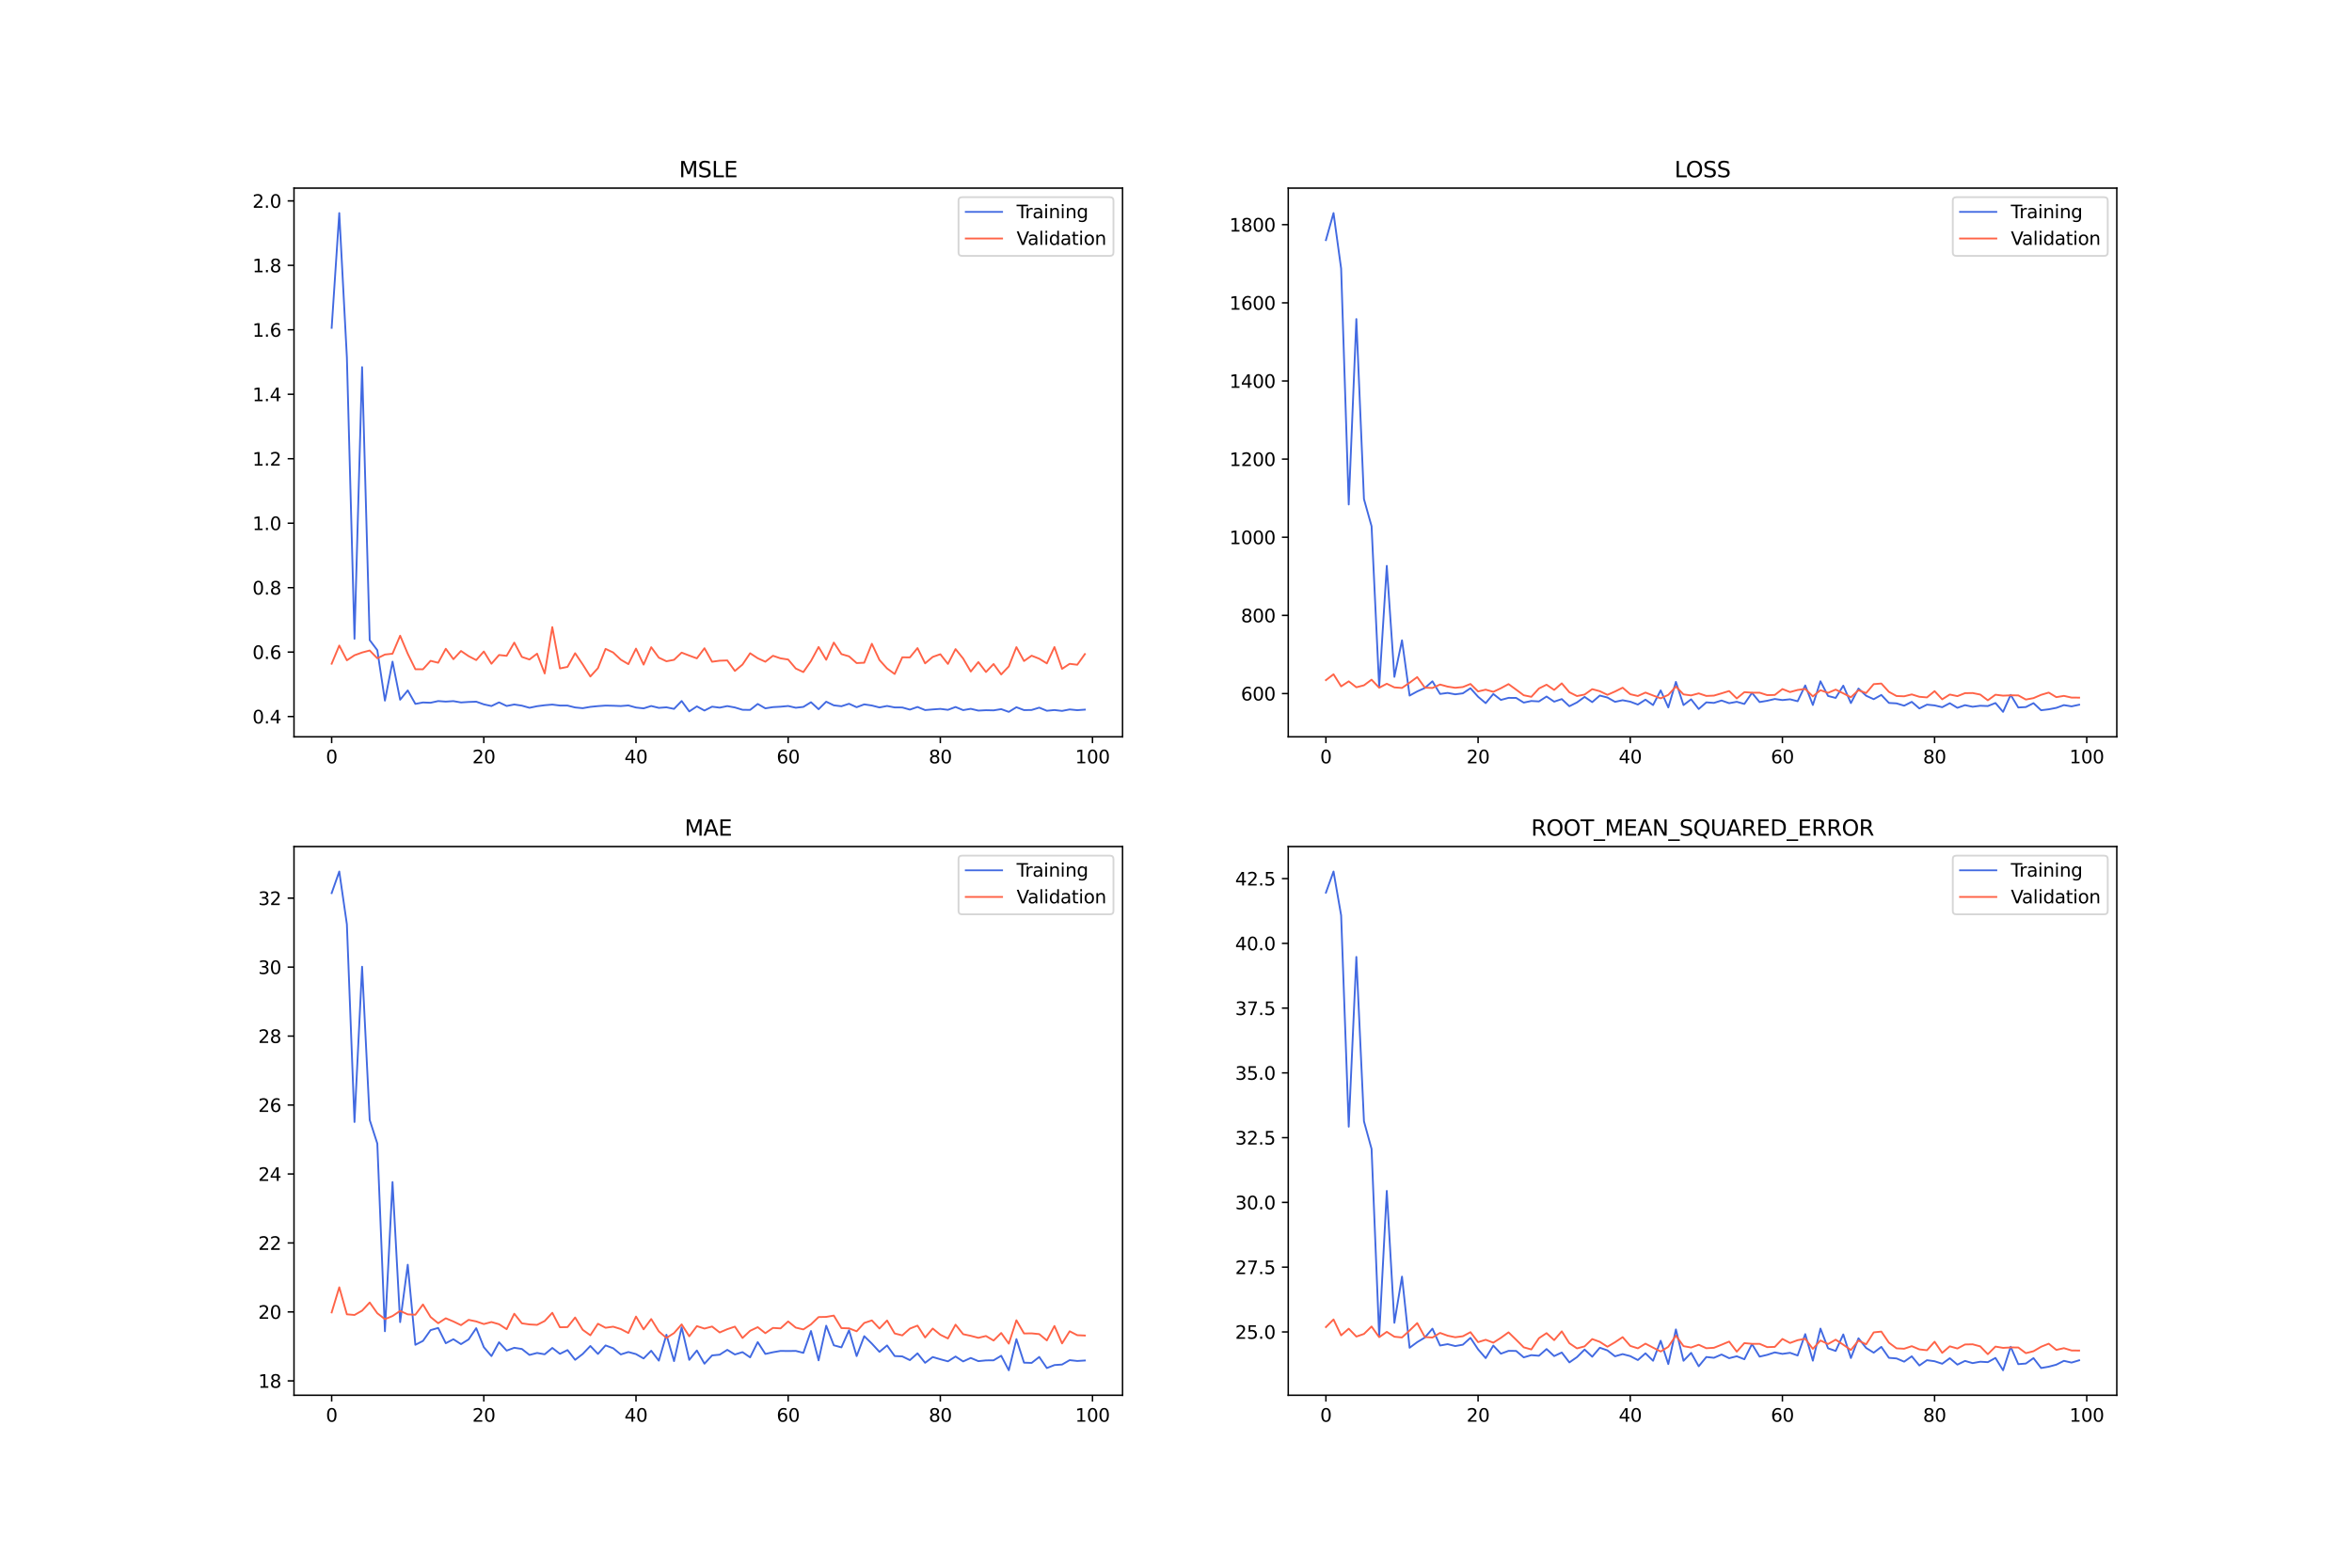 <?xml version="1.0" encoding="utf-8" standalone="no"?>
<!DOCTYPE svg PUBLIC "-//W3C//DTD SVG 1.1//EN"
  "http://www.w3.org/Graphics/SVG/1.1/DTD/svg11.dtd">
<svg xmlns:xlink="http://www.w3.org/1999/xlink" width="1296pt" height="864pt" viewBox="0 0 1296 864" xmlns="http://www.w3.org/2000/svg" version="1.1">
 <defs>
  <style type="text/css">*{stroke-linejoin: round; stroke-linecap: butt}</style>
 </defs>
 <g id="figure_1">
  <g id="patch_1">
   <path d="M 0 864 
L 1296 864 
L 1296 0 
L 0 0 
z
" style="fill: #ffffff"/>
  </g>
  <g id="axes_1">
   <g id="patch_2">
    <path d="M 162 406.08 
L 618.545 406.08 
L 618.545 103.68 
L 162 103.68 
z
" style="fill: #ffffff"/>
   </g>
   <g id="matplotlib.axis_1">
    <g id="xtick_1">
     <g id="line2d_1">
      <defs>
       <path id="m6f59b3117a" d="M 0 0 
L 0 3.5 
" style="stroke: #000000; stroke-width: 0.8"/>
      </defs>
      <g>
       <use xlink:href="#m6f59b3117a" x="182.752" y="406.08" style="stroke: #000000; stroke-width: 0.8"/>
      </g>
     </g>
     <g id="text_1">
      <!-- 0 -->
      <g transform="translate(179.571 420.678) scale(0.1 -0.1)">
       <defs>
        <path id="DejaVuSans-30" d="M 2034 4250 
Q 1547 4250 1301 3770 
Q 1056 3291 1056 2328 
Q 1056 1369 1301 889 
Q 1547 409 2034 409 
Q 2525 409 2770 889 
Q 3016 1369 3016 2328 
Q 3016 3291 2770 3770 
Q 2525 4250 2034 4250 
z
M 2034 4750 
Q 2819 4750 3233 4129 
Q 3647 3509 3647 2328 
Q 3647 1150 3233 529 
Q 2819 -91 2034 -91 
Q 1250 -91 836 529 
Q 422 1150 422 2328 
Q 422 3509 836 4129 
Q 1250 4750 2034 4750 
z
" transform="scale(0.016)"/>
       </defs>
       <use xlink:href="#DejaVuSans-30"/>
      </g>
     </g>
    </g>
    <g id="xtick_2">
     <g id="line2d_2">
      <g>
       <use xlink:href="#m6f59b3117a" x="266.599" y="406.08" style="stroke: #000000; stroke-width: 0.8"/>
      </g>
     </g>
     <g id="text_2">
      <!-- 20 -->
      <g transform="translate(260.236 420.678) scale(0.1 -0.1)">
       <defs>
        <path id="DejaVuSans-32" d="M 1228 531 
L 3431 531 
L 3431 0 
L 469 0 
L 469 531 
Q 828 903 1448 1529 
Q 2069 2156 2228 2338 
Q 2531 2678 2651 2914 
Q 2772 3150 2772 3378 
Q 2772 3750 2511 3984 
Q 2250 4219 1831 4219 
Q 1534 4219 1204 4116 
Q 875 4013 500 3803 
L 500 4441 
Q 881 4594 1212 4672 
Q 1544 4750 1819 4750 
Q 2544 4750 2975 4387 
Q 3406 4025 3406 3419 
Q 3406 3131 3298 2873 
Q 3191 2616 2906 2266 
Q 2828 2175 2409 1742 
Q 1991 1309 1228 531 
z
" transform="scale(0.016)"/>
       </defs>
       <use xlink:href="#DejaVuSans-32"/>
       <use xlink:href="#DejaVuSans-30" x="63.623"/>
      </g>
     </g>
    </g>
    <g id="xtick_3">
     <g id="line2d_3">
      <g>
       <use xlink:href="#m6f59b3117a" x="350.446" y="406.08" style="stroke: #000000; stroke-width: 0.8"/>
      </g>
     </g>
     <g id="text_3">
      <!-- 40 -->
      <g transform="translate(344.083 420.678) scale(0.1 -0.1)">
       <defs>
        <path id="DejaVuSans-34" d="M 2419 4116 
L 825 1625 
L 2419 1625 
L 2419 4116 
z
M 2253 4666 
L 3047 4666 
L 3047 1625 
L 3713 1625 
L 3713 1100 
L 3047 1100 
L 3047 0 
L 2419 0 
L 2419 1100 
L 313 1100 
L 313 1709 
L 2253 4666 
z
" transform="scale(0.016)"/>
       </defs>
       <use xlink:href="#DejaVuSans-34"/>
       <use xlink:href="#DejaVuSans-30" x="63.623"/>
      </g>
     </g>
    </g>
    <g id="xtick_4">
     <g id="line2d_4">
      <g>
       <use xlink:href="#m6f59b3117a" x="434.292" y="406.08" style="stroke: #000000; stroke-width: 0.8"/>
      </g>
     </g>
     <g id="text_4">
      <!-- 60 -->
      <g transform="translate(427.93 420.678) scale(0.1 -0.1)">
       <defs>
        <path id="DejaVuSans-36" d="M 2113 2584 
Q 1688 2584 1439 2293 
Q 1191 2003 1191 1497 
Q 1191 994 1439 701 
Q 1688 409 2113 409 
Q 2538 409 2786 701 
Q 3034 994 3034 1497 
Q 3034 2003 2786 2293 
Q 2538 2584 2113 2584 
z
M 3366 4563 
L 3366 3988 
Q 3128 4100 2886 4159 
Q 2644 4219 2406 4219 
Q 1781 4219 1451 3797 
Q 1122 3375 1075 2522 
Q 1259 2794 1537 2939 
Q 1816 3084 2150 3084 
Q 2853 3084 3261 2657 
Q 3669 2231 3669 1497 
Q 3669 778 3244 343 
Q 2819 -91 2113 -91 
Q 1303 -91 875 529 
Q 447 1150 447 2328 
Q 447 3434 972 4092 
Q 1497 4750 2381 4750 
Q 2619 4750 2861 4703 
Q 3103 4656 3366 4563 
z
" transform="scale(0.016)"/>
       </defs>
       <use xlink:href="#DejaVuSans-36"/>
       <use xlink:href="#DejaVuSans-30" x="63.623"/>
      </g>
     </g>
    </g>
    <g id="xtick_5">
     <g id="line2d_5">
      <g>
       <use xlink:href="#m6f59b3117a" x="518.139" y="406.08" style="stroke: #000000; stroke-width: 0.8"/>
      </g>
     </g>
     <g id="text_5">
      <!-- 80 -->
      <g transform="translate(511.776 420.678) scale(0.1 -0.1)">
       <defs>
        <path id="DejaVuSans-38" d="M 2034 2216 
Q 1584 2216 1326 1975 
Q 1069 1734 1069 1313 
Q 1069 891 1326 650 
Q 1584 409 2034 409 
Q 2484 409 2743 651 
Q 3003 894 3003 1313 
Q 3003 1734 2745 1975 
Q 2488 2216 2034 2216 
z
M 1403 2484 
Q 997 2584 770 2862 
Q 544 3141 544 3541 
Q 544 4100 942 4425 
Q 1341 4750 2034 4750 
Q 2731 4750 3128 4425 
Q 3525 4100 3525 3541 
Q 3525 3141 3298 2862 
Q 3072 2584 2669 2484 
Q 3125 2378 3379 2068 
Q 3634 1759 3634 1313 
Q 3634 634 3220 271 
Q 2806 -91 2034 -91 
Q 1263 -91 848 271 
Q 434 634 434 1313 
Q 434 1759 690 2068 
Q 947 2378 1403 2484 
z
M 1172 3481 
Q 1172 3119 1398 2916 
Q 1625 2713 2034 2713 
Q 2441 2713 2670 2916 
Q 2900 3119 2900 3481 
Q 2900 3844 2670 4047 
Q 2441 4250 2034 4250 
Q 1625 4250 1398 4047 
Q 1172 3844 1172 3481 
z
" transform="scale(0.016)"/>
       </defs>
       <use xlink:href="#DejaVuSans-38"/>
       <use xlink:href="#DejaVuSans-30" x="63.623"/>
      </g>
     </g>
    </g>
    <g id="xtick_6">
     <g id="line2d_6">
      <g>
       <use xlink:href="#m6f59b3117a" x="601.986" y="406.08" style="stroke: #000000; stroke-width: 0.8"/>
      </g>
     </g>
     <g id="text_6">
      <!-- 100 -->
      <g transform="translate(592.442 420.678) scale(0.1 -0.1)">
       <defs>
        <path id="DejaVuSans-31" d="M 794 531 
L 1825 531 
L 1825 4091 
L 703 3866 
L 703 4441 
L 1819 4666 
L 2450 4666 
L 2450 531 
L 3481 531 
L 3481 0 
L 794 0 
L 794 531 
z
" transform="scale(0.016)"/>
       </defs>
       <use xlink:href="#DejaVuSans-31"/>
       <use xlink:href="#DejaVuSans-30" x="63.623"/>
       <use xlink:href="#DejaVuSans-30" x="127.246"/>
      </g>
     </g>
    </g>
   </g>
   <g id="matplotlib.axis_2">
    <g id="ytick_1">
     <g id="line2d_7">
      <defs>
       <path id="m38fec7e215" d="M 0 0 
L -3.5 0 
" style="stroke: #000000; stroke-width: 0.8"/>
      </defs>
      <g>
       <use xlink:href="#m38fec7e215" x="162" y="394.914" style="stroke: #000000; stroke-width: 0.8"/>
      </g>
     </g>
     <g id="text_7">
      <!-- 0.4 -->
      <g transform="translate(139.097 398.713) scale(0.1 -0.1)">
       <defs>
        <path id="DejaVuSans-2e" d="M 684 794 
L 1344 794 
L 1344 0 
L 684 0 
L 684 794 
z
" transform="scale(0.016)"/>
       </defs>
       <use xlink:href="#DejaVuSans-30"/>
       <use xlink:href="#DejaVuSans-2e" x="63.623"/>
       <use xlink:href="#DejaVuSans-34" x="95.41"/>
      </g>
     </g>
    </g>
    <g id="ytick_2">
     <g id="line2d_8">
      <g>
       <use xlink:href="#m38fec7e215" x="162" y="359.391" style="stroke: #000000; stroke-width: 0.8"/>
      </g>
     </g>
     <g id="text_8">
      <!-- 0.6 -->
      <g transform="translate(139.097 363.19) scale(0.1 -0.1)">
       <use xlink:href="#DejaVuSans-30"/>
       <use xlink:href="#DejaVuSans-2e" x="63.623"/>
       <use xlink:href="#DejaVuSans-36" x="95.41"/>
      </g>
     </g>
    </g>
    <g id="ytick_3">
     <g id="line2d_9">
      <g>
       <use xlink:href="#m38fec7e215" x="162" y="323.868" style="stroke: #000000; stroke-width: 0.8"/>
      </g>
     </g>
     <g id="text_9">
      <!-- 0.8 -->
      <g transform="translate(139.097 327.667) scale(0.1 -0.1)">
       <use xlink:href="#DejaVuSans-30"/>
       <use xlink:href="#DejaVuSans-2e" x="63.623"/>
       <use xlink:href="#DejaVuSans-38" x="95.41"/>
      </g>
     </g>
    </g>
    <g id="ytick_4">
     <g id="line2d_10">
      <g>
       <use xlink:href="#m38fec7e215" x="162" y="288.345" style="stroke: #000000; stroke-width: 0.8"/>
      </g>
     </g>
     <g id="text_10">
      <!-- 1.0 -->
      <g transform="translate(139.097 292.145) scale(0.1 -0.1)">
       <use xlink:href="#DejaVuSans-31"/>
       <use xlink:href="#DejaVuSans-2e" x="63.623"/>
       <use xlink:href="#DejaVuSans-30" x="95.41"/>
      </g>
     </g>
    </g>
    <g id="ytick_5">
     <g id="line2d_11">
      <g>
       <use xlink:href="#m38fec7e215" x="162" y="252.823" style="stroke: #000000; stroke-width: 0.8"/>
      </g>
     </g>
     <g id="text_11">
      <!-- 1.2 -->
      <g transform="translate(139.097 256.622) scale(0.1 -0.1)">
       <use xlink:href="#DejaVuSans-31"/>
       <use xlink:href="#DejaVuSans-2e" x="63.623"/>
       <use xlink:href="#DejaVuSans-32" x="95.41"/>
      </g>
     </g>
    </g>
    <g id="ytick_6">
     <g id="line2d_12">
      <g>
       <use xlink:href="#m38fec7e215" x="162" y="217.3" style="stroke: #000000; stroke-width: 0.8"/>
      </g>
     </g>
     <g id="text_12">
      <!-- 1.4 -->
      <g transform="translate(139.097 221.099) scale(0.1 -0.1)">
       <use xlink:href="#DejaVuSans-31"/>
       <use xlink:href="#DejaVuSans-2e" x="63.623"/>
       <use xlink:href="#DejaVuSans-34" x="95.41"/>
      </g>
     </g>
    </g>
    <g id="ytick_7">
     <g id="line2d_13">
      <g>
       <use xlink:href="#m38fec7e215" x="162" y="181.777" style="stroke: #000000; stroke-width: 0.8"/>
      </g>
     </g>
     <g id="text_13">
      <!-- 1.6 -->
      <g transform="translate(139.097 185.576) scale(0.1 -0.1)">
       <use xlink:href="#DejaVuSans-31"/>
       <use xlink:href="#DejaVuSans-2e" x="63.623"/>
       <use xlink:href="#DejaVuSans-36" x="95.41"/>
      </g>
     </g>
    </g>
    <g id="ytick_8">
     <g id="line2d_14">
      <g>
       <use xlink:href="#m38fec7e215" x="162" y="146.254" style="stroke: #000000; stroke-width: 0.8"/>
      </g>
     </g>
     <g id="text_14">
      <!-- 1.8 -->
      <g transform="translate(139.097 150.053) scale(0.1 -0.1)">
       <use xlink:href="#DejaVuSans-31"/>
       <use xlink:href="#DejaVuSans-2e" x="63.623"/>
       <use xlink:href="#DejaVuSans-38" x="95.41"/>
      </g>
     </g>
    </g>
    <g id="ytick_9">
     <g id="line2d_15">
      <g>
       <use xlink:href="#m38fec7e215" x="162" y="110.731" style="stroke: #000000; stroke-width: 0.8"/>
      </g>
     </g>
     <g id="text_15">
      <!-- 2.0 -->
      <g transform="translate(139.097 114.53) scale(0.1 -0.1)">
       <use xlink:href="#DejaVuSans-32"/>
       <use xlink:href="#DejaVuSans-2e" x="63.623"/>
       <use xlink:href="#DejaVuSans-30" x="95.41"/>
      </g>
     </g>
    </g>
   </g>
   <g id="line2d_16">
    <path d="M 182.752 180.692 
L 186.944 117.425 
L 191.137 196.924 
L 195.329 352.042 
L 199.521 202.337 
L 203.714 352.777 
L 207.906 358.345 
L 212.098 386.138 
L 216.291 364.659 
L 220.483 385.646 
L 224.675 380.507 
L 228.868 387.936 
L 233.06 387.151 
L 237.252 387.303 
L 241.445 386.377 
L 245.637 386.668 
L 249.829 386.409 
L 254.022 387.14 
L 258.214 386.873 
L 262.406 386.717 
L 266.599 388.19 
L 270.791 389.115 
L 274.983 387.096 
L 279.176 389.089 
L 283.368 388.266 
L 287.56 388.905 
L 291.753 390.087 
L 295.945 389.211 
L 300.137 388.67 
L 304.33 388.312 
L 308.522 388.845 
L 312.714 388.864 
L 316.907 389.906 
L 321.099 390.301 
L 325.292 389.572 
L 329.484 389.159 
L 333.676 388.868 
L 337.869 388.955 
L 342.061 389.125 
L 346.253 388.79 
L 350.446 389.944 
L 354.638 390.401 
L 358.83 389.093 
L 363.023 390.13 
L 367.215 389.82 
L 371.407 390.686 
L 375.6 386.342 
L 379.792 392.081 
L 383.984 389.307 
L 388.177 391.595 
L 392.369 389.466 
L 396.561 390.013 
L 400.754 389.149 
L 404.946 389.91 
L 409.138 391.181 
L 413.331 391.252 
L 417.523 387.968 
L 421.715 390.379 
L 425.908 389.713 
L 430.1 389.483 
L 434.292 389.096 
L 438.485 390.064 
L 442.677 389.59 
L 446.869 387.009 
L 451.062 390.875 
L 455.254 386.722 
L 459.446 388.737 
L 463.639 389.233 
L 467.831 387.86 
L 472.023 389.77 
L 476.216 388.199 
L 480.408 388.828 
L 484.6 389.905 
L 488.793 389.078 
L 492.985 389.889 
L 497.177 389.909 
L 501.37 391.095 
L 505.562 389.627 
L 509.754 391.345 
L 513.947 390.988 
L 518.139 390.687 
L 522.331 391.212 
L 526.524 389.649 
L 530.716 391.365 
L 534.908 390.645 
L 539.101 391.638 
L 543.293 391.421 
L 547.485 391.503 
L 551.678 390.826 
L 555.87 392.335 
L 560.062 389.772 
L 564.255 391.36 
L 568.447 391.286 
L 572.639 390.002 
L 576.832 391.73 
L 581.024 391.323 
L 585.216 391.805 
L 589.409 390.991 
L 593.601 391.399 
L 597.793 391.099 
" clip-path="url(#p9fb4a151fb)" style="fill: none; stroke: #4169e1; stroke-linecap: square"/>
   </g>
   <g id="line2d_17">
    <path d="M 182.752 365.801 
L 186.944 355.781 
L 191.137 363.915 
L 195.329 361.136 
L 199.521 359.617 
L 203.714 358.504 
L 207.906 362.798 
L 212.098 360.736 
L 216.291 360.276 
L 220.483 350.341 
L 224.675 360.286 
L 228.868 368.831 
L 233.06 368.866 
L 237.252 364.203 
L 241.445 365.265 
L 245.637 357.55 
L 249.829 363.307 
L 254.022 358.773 
L 258.214 361.614 
L 262.406 363.789 
L 266.599 359.052 
L 270.791 365.814 
L 274.983 360.999 
L 279.176 361.445 
L 283.368 354.163 
L 287.56 362.049 
L 291.753 363.465 
L 295.945 360.262 
L 300.137 371.169 
L 304.33 345.619 
L 308.522 368.389 
L 312.714 367.54 
L 316.907 360.006 
L 321.099 366.204 
L 325.292 372.838 
L 329.484 368.227 
L 333.676 357.618 
L 337.869 359.599 
L 342.061 363.55 
L 346.253 366.023 
L 350.446 357.467 
L 354.638 366.303 
L 358.83 356.696 
L 363.023 362.439 
L 367.215 364.445 
L 371.407 363.648 
L 375.6 359.679 
L 379.792 361.307 
L 383.984 362.839 
L 388.177 357.265 
L 392.369 364.706 
L 396.561 364.13 
L 400.754 363.983 
L 404.946 369.767 
L 409.138 366.255 
L 413.331 360.022 
L 417.523 362.778 
L 421.715 364.698 
L 425.908 361.411 
L 430.1 362.834 
L 434.292 363.485 
L 438.485 368.445 
L 442.677 370.396 
L 446.869 364.315 
L 451.062 356.575 
L 455.254 363.631 
L 459.446 354.141 
L 463.639 360.495 
L 467.831 361.737 
L 472.023 365.44 
L 476.216 365.242 
L 480.408 354.798 
L 484.6 363.746 
L 488.793 368.413 
L 492.985 371.462 
L 497.177 362.276 
L 501.37 362.313 
L 505.562 357.179 
L 509.754 365.597 
L 513.947 362.05 
L 518.139 360.555 
L 522.331 365.918 
L 526.524 357.729 
L 530.716 362.935 
L 534.908 370.118 
L 539.101 364.892 
L 543.293 370.362 
L 547.485 365.965 
L 551.678 371.707 
L 555.87 367.28 
L 560.062 356.653 
L 564.255 364.305 
L 568.447 361.363 
L 572.639 363.031 
L 576.832 365.623 
L 581.024 356.603 
L 585.216 368.624 
L 589.409 365.847 
L 593.601 366.366 
L 597.793 360.48 
" clip-path="url(#p9fb4a151fb)" style="fill: none; stroke: #ff6347; stroke-linecap: square"/>
   </g>
   <g id="patch_3">
    <path d="M 162 406.08 
L 162 103.68 
" style="fill: none; stroke: #000000; stroke-width: 0.8; stroke-linejoin: miter; stroke-linecap: square"/>
   </g>
   <g id="patch_4">
    <path d="M 618.545 406.08 
L 618.545 103.68 
" style="fill: none; stroke: #000000; stroke-width: 0.8; stroke-linejoin: miter; stroke-linecap: square"/>
   </g>
   <g id="patch_5">
    <path d="M 162 406.08 
L 618.545 406.08 
" style="fill: none; stroke: #000000; stroke-width: 0.8; stroke-linejoin: miter; stroke-linecap: square"/>
   </g>
   <g id="patch_6">
    <path d="M 162 103.68 
L 618.545 103.68 
" style="fill: none; stroke: #000000; stroke-width: 0.8; stroke-linejoin: miter; stroke-linecap: square"/>
   </g>
   <g id="text_16">
    <!-- MSLE -->
    <g transform="translate(374.152 97.68) scale(0.12 -0.12)">
     <defs>
      <path id="DejaVuSans-4d" d="M 628 4666 
L 1569 4666 
L 2759 1491 
L 3956 4666 
L 4897 4666 
L 4897 0 
L 4281 0 
L 4281 4097 
L 3078 897 
L 2444 897 
L 1241 4097 
L 1241 0 
L 628 0 
L 628 4666 
z
" transform="scale(0.016)"/>
      <path id="DejaVuSans-53" d="M 3425 4513 
L 3425 3897 
Q 3066 4069 2747 4153 
Q 2428 4238 2131 4238 
Q 1616 4238 1336 4038 
Q 1056 3838 1056 3469 
Q 1056 3159 1242 3001 
Q 1428 2844 1947 2747 
L 2328 2669 
Q 3034 2534 3370 2195 
Q 3706 1856 3706 1288 
Q 3706 609 3251 259 
Q 2797 -91 1919 -91 
Q 1588 -91 1214 -16 
Q 841 59 441 206 
L 441 856 
Q 825 641 1194 531 
Q 1563 422 1919 422 
Q 2459 422 2753 634 
Q 3047 847 3047 1241 
Q 3047 1584 2836 1778 
Q 2625 1972 2144 2069 
L 1759 2144 
Q 1053 2284 737 2584 
Q 422 2884 422 3419 
Q 422 4038 858 4394 
Q 1294 4750 2059 4750 
Q 2388 4750 2728 4690 
Q 3069 4631 3425 4513 
z
" transform="scale(0.016)"/>
      <path id="DejaVuSans-4c" d="M 628 4666 
L 1259 4666 
L 1259 531 
L 3531 531 
L 3531 0 
L 628 0 
L 628 4666 
z
" transform="scale(0.016)"/>
      <path id="DejaVuSans-45" d="M 628 4666 
L 3578 4666 
L 3578 4134 
L 1259 4134 
L 1259 2753 
L 3481 2753 
L 3481 2222 
L 1259 2222 
L 1259 531 
L 3634 531 
L 3634 0 
L 628 0 
L 628 4666 
z
" transform="scale(0.016)"/>
     </defs>
     <use xlink:href="#DejaVuSans-4d"/>
     <use xlink:href="#DejaVuSans-53" x="86.279"/>
     <use xlink:href="#DejaVuSans-4c" x="149.756"/>
     <use xlink:href="#DejaVuSans-45" x="205.469"/>
    </g>
   </g>
   <g id="legend_1">
    <g id="patch_7">
     <path d="M 530.164 141.036 
L 611.545 141.036 
Q 613.545 141.036 613.545 139.036 
L 613.545 110.68 
Q 613.545 108.68 611.545 108.68 
L 530.164 108.68 
Q 528.164 108.68 528.164 110.68 
L 528.164 139.036 
Q 528.164 141.036 530.164 141.036 
z
" style="fill: #ffffff; opacity: 0.8; stroke: #cccccc; stroke-linejoin: miter"/>
    </g>
    <g id="line2d_18">
     <path d="M 532.164 116.778 
L 542.164 116.778 
L 552.164 116.778 
" style="fill: none; stroke: #4169e1; stroke-linecap: square"/>
    </g>
    <g id="text_17">
     <!-- Training -->
     <g transform="translate(560.164 120.278) scale(0.1 -0.1)">
      <defs>
       <path id="DejaVuSans-54" d="M -19 4666 
L 3928 4666 
L 3928 4134 
L 2272 4134 
L 2272 0 
L 1638 0 
L 1638 4134 
L -19 4134 
L -19 4666 
z
" transform="scale(0.016)"/>
       <path id="DejaVuSans-72" d="M 2631 2963 
Q 2534 3019 2420 3045 
Q 2306 3072 2169 3072 
Q 1681 3072 1420 2755 
Q 1159 2438 1159 1844 
L 1159 0 
L 581 0 
L 581 3500 
L 1159 3500 
L 1159 2956 
Q 1341 3275 1631 3429 
Q 1922 3584 2338 3584 
Q 2397 3584 2469 3576 
Q 2541 3569 2628 3553 
L 2631 2963 
z
" transform="scale(0.016)"/>
       <path id="DejaVuSans-61" d="M 2194 1759 
Q 1497 1759 1228 1600 
Q 959 1441 959 1056 
Q 959 750 1161 570 
Q 1363 391 1709 391 
Q 2188 391 2477 730 
Q 2766 1069 2766 1631 
L 2766 1759 
L 2194 1759 
z
M 3341 1997 
L 3341 0 
L 2766 0 
L 2766 531 
Q 2569 213 2275 61 
Q 1981 -91 1556 -91 
Q 1019 -91 701 211 
Q 384 513 384 1019 
Q 384 1609 779 1909 
Q 1175 2209 1959 2209 
L 2766 2209 
L 2766 2266 
Q 2766 2663 2505 2880 
Q 2244 3097 1772 3097 
Q 1472 3097 1187 3025 
Q 903 2953 641 2809 
L 641 3341 
Q 956 3463 1253 3523 
Q 1550 3584 1831 3584 
Q 2591 3584 2966 3190 
Q 3341 2797 3341 1997 
z
" transform="scale(0.016)"/>
       <path id="DejaVuSans-69" d="M 603 3500 
L 1178 3500 
L 1178 0 
L 603 0 
L 603 3500 
z
M 603 4863 
L 1178 4863 
L 1178 4134 
L 603 4134 
L 603 4863 
z
" transform="scale(0.016)"/>
       <path id="DejaVuSans-6e" d="M 3513 2113 
L 3513 0 
L 2938 0 
L 2938 2094 
Q 2938 2591 2744 2837 
Q 2550 3084 2163 3084 
Q 1697 3084 1428 2787 
Q 1159 2491 1159 1978 
L 1159 0 
L 581 0 
L 581 3500 
L 1159 3500 
L 1159 2956 
Q 1366 3272 1645 3428 
Q 1925 3584 2291 3584 
Q 2894 3584 3203 3211 
Q 3513 2838 3513 2113 
z
" transform="scale(0.016)"/>
       <path id="DejaVuSans-67" d="M 2906 1791 
Q 2906 2416 2648 2759 
Q 2391 3103 1925 3103 
Q 1463 3103 1205 2759 
Q 947 2416 947 1791 
Q 947 1169 1205 825 
Q 1463 481 1925 481 
Q 2391 481 2648 825 
Q 2906 1169 2906 1791 
z
M 3481 434 
Q 3481 -459 3084 -895 
Q 2688 -1331 1869 -1331 
Q 1566 -1331 1297 -1286 
Q 1028 -1241 775 -1147 
L 775 -588 
Q 1028 -725 1275 -790 
Q 1522 -856 1778 -856 
Q 2344 -856 2625 -561 
Q 2906 -266 2906 331 
L 2906 616 
Q 2728 306 2450 153 
Q 2172 0 1784 0 
Q 1141 0 747 490 
Q 353 981 353 1791 
Q 353 2603 747 3093 
Q 1141 3584 1784 3584 
Q 2172 3584 2450 3431 
Q 2728 3278 2906 2969 
L 2906 3500 
L 3481 3500 
L 3481 434 
z
" transform="scale(0.016)"/>
      </defs>
      <use xlink:href="#DejaVuSans-54"/>
      <use xlink:href="#DejaVuSans-72" x="46.334"/>
      <use xlink:href="#DejaVuSans-61" x="87.447"/>
      <use xlink:href="#DejaVuSans-69" x="148.727"/>
      <use xlink:href="#DejaVuSans-6e" x="176.51"/>
      <use xlink:href="#DejaVuSans-69" x="239.889"/>
      <use xlink:href="#DejaVuSans-6e" x="267.672"/>
      <use xlink:href="#DejaVuSans-67" x="331.051"/>
     </g>
    </g>
    <g id="line2d_19">
     <path d="M 532.164 131.457 
L 542.164 131.457 
L 552.164 131.457 
" style="fill: none; stroke: #ff6347; stroke-linecap: square"/>
    </g>
    <g id="text_18">
     <!-- Validation -->
     <g transform="translate(560.164 134.957) scale(0.1 -0.1)">
      <defs>
       <path id="DejaVuSans-56" d="M 1831 0 
L 50 4666 
L 709 4666 
L 2188 738 
L 3669 4666 
L 4325 4666 
L 2547 0 
L 1831 0 
z
" transform="scale(0.016)"/>
       <path id="DejaVuSans-6c" d="M 603 4863 
L 1178 4863 
L 1178 0 
L 603 0 
L 603 4863 
z
" transform="scale(0.016)"/>
       <path id="DejaVuSans-64" d="M 2906 2969 
L 2906 4863 
L 3481 4863 
L 3481 0 
L 2906 0 
L 2906 525 
Q 2725 213 2448 61 
Q 2172 -91 1784 -91 
Q 1150 -91 751 415 
Q 353 922 353 1747 
Q 353 2572 751 3078 
Q 1150 3584 1784 3584 
Q 2172 3584 2448 3432 
Q 2725 3281 2906 2969 
z
M 947 1747 
Q 947 1113 1208 752 
Q 1469 391 1925 391 
Q 2381 391 2643 752 
Q 2906 1113 2906 1747 
Q 2906 2381 2643 2742 
Q 2381 3103 1925 3103 
Q 1469 3103 1208 2742 
Q 947 2381 947 1747 
z
" transform="scale(0.016)"/>
       <path id="DejaVuSans-74" d="M 1172 4494 
L 1172 3500 
L 2356 3500 
L 2356 3053 
L 1172 3053 
L 1172 1153 
Q 1172 725 1289 603 
Q 1406 481 1766 481 
L 2356 481 
L 2356 0 
L 1766 0 
Q 1100 0 847 248 
Q 594 497 594 1153 
L 594 3053 
L 172 3053 
L 172 3500 
L 594 3500 
L 594 4494 
L 1172 4494 
z
" transform="scale(0.016)"/>
       <path id="DejaVuSans-6f" d="M 1959 3097 
Q 1497 3097 1228 2736 
Q 959 2375 959 1747 
Q 959 1119 1226 758 
Q 1494 397 1959 397 
Q 2419 397 2687 759 
Q 2956 1122 2956 1747 
Q 2956 2369 2687 2733 
Q 2419 3097 1959 3097 
z
M 1959 3584 
Q 2709 3584 3137 3096 
Q 3566 2609 3566 1747 
Q 3566 888 3137 398 
Q 2709 -91 1959 -91 
Q 1206 -91 779 398 
Q 353 888 353 1747 
Q 353 2609 779 3096 
Q 1206 3584 1959 3584 
z
" transform="scale(0.016)"/>
      </defs>
      <use xlink:href="#DejaVuSans-56"/>
      <use xlink:href="#DejaVuSans-61" x="60.658"/>
      <use xlink:href="#DejaVuSans-6c" x="121.938"/>
      <use xlink:href="#DejaVuSans-69" x="149.721"/>
      <use xlink:href="#DejaVuSans-64" x="177.504"/>
      <use xlink:href="#DejaVuSans-61" x="240.98"/>
      <use xlink:href="#DejaVuSans-74" x="302.26"/>
      <use xlink:href="#DejaVuSans-69" x="341.469"/>
      <use xlink:href="#DejaVuSans-6f" x="369.252"/>
      <use xlink:href="#DejaVuSans-6e" x="430.434"/>
     </g>
    </g>
   </g>
  </g>
  <g id="axes_2">
   <g id="patch_8">
    <path d="M 709.855 406.08 
L 1166.4 406.08 
L 1166.4 103.68 
L 709.855 103.68 
z
" style="fill: #ffffff"/>
   </g>
   <g id="matplotlib.axis_3">
    <g id="xtick_7">
     <g id="line2d_20">
      <g>
       <use xlink:href="#m6f59b3117a" x="730.607" y="406.08" style="stroke: #000000; stroke-width: 0.8"/>
      </g>
     </g>
     <g id="text_19">
      <!-- 0 -->
      <g transform="translate(727.425 420.678) scale(0.1 -0.1)">
       <use xlink:href="#DejaVuSans-30"/>
      </g>
     </g>
    </g>
    <g id="xtick_8">
     <g id="line2d_21">
      <g>
       <use xlink:href="#m6f59b3117a" x="814.453" y="406.08" style="stroke: #000000; stroke-width: 0.8"/>
      </g>
     </g>
     <g id="text_20">
      <!-- 20 -->
      <g transform="translate(808.091 420.678) scale(0.1 -0.1)">
       <use xlink:href="#DejaVuSans-32"/>
       <use xlink:href="#DejaVuSans-30" x="63.623"/>
      </g>
     </g>
    </g>
    <g id="xtick_9">
     <g id="line2d_22">
      <g>
       <use xlink:href="#m6f59b3117a" x="898.3" y="406.08" style="stroke: #000000; stroke-width: 0.8"/>
      </g>
     </g>
     <g id="text_21">
      <!-- 40 -->
      <g transform="translate(891.938 420.678) scale(0.1 -0.1)">
       <use xlink:href="#DejaVuSans-34"/>
       <use xlink:href="#DejaVuSans-30" x="63.623"/>
      </g>
     </g>
    </g>
    <g id="xtick_10">
     <g id="line2d_23">
      <g>
       <use xlink:href="#m6f59b3117a" x="982.147" y="406.08" style="stroke: #000000; stroke-width: 0.8"/>
      </g>
     </g>
     <g id="text_22">
      <!-- 60 -->
      <g transform="translate(975.784 420.678) scale(0.1 -0.1)">
       <use xlink:href="#DejaVuSans-36"/>
       <use xlink:href="#DejaVuSans-30" x="63.623"/>
      </g>
     </g>
    </g>
    <g id="xtick_11">
     <g id="line2d_24">
      <g>
       <use xlink:href="#m6f59b3117a" x="1065.994" y="406.08" style="stroke: #000000; stroke-width: 0.8"/>
      </g>
     </g>
     <g id="text_23">
      <!-- 80 -->
      <g transform="translate(1059.631 420.678) scale(0.1 -0.1)">
       <use xlink:href="#DejaVuSans-38"/>
       <use xlink:href="#DejaVuSans-30" x="63.623"/>
      </g>
     </g>
    </g>
    <g id="xtick_12">
     <g id="line2d_25">
      <g>
       <use xlink:href="#m6f59b3117a" x="1149.84" y="406.08" style="stroke: #000000; stroke-width: 0.8"/>
      </g>
     </g>
     <g id="text_24">
      <!-- 100 -->
      <g transform="translate(1140.297 420.678) scale(0.1 -0.1)">
       <use xlink:href="#DejaVuSans-31"/>
       <use xlink:href="#DejaVuSans-30" x="63.623"/>
       <use xlink:href="#DejaVuSans-30" x="127.246"/>
      </g>
     </g>
    </g>
   </g>
   <g id="matplotlib.axis_4">
    <g id="ytick_10">
     <g id="line2d_26">
      <g>
       <use xlink:href="#m38fec7e215" x="709.855" y="382.24" style="stroke: #000000; stroke-width: 0.8"/>
      </g>
     </g>
     <g id="text_25">
      <!-- 600 -->
      <g transform="translate(683.767 386.039) scale(0.1 -0.1)">
       <use xlink:href="#DejaVuSans-36"/>
       <use xlink:href="#DejaVuSans-30" x="63.623"/>
       <use xlink:href="#DejaVuSans-30" x="127.246"/>
      </g>
     </g>
    </g>
    <g id="ytick_11">
     <g id="line2d_27">
      <g>
       <use xlink:href="#m38fec7e215" x="709.855" y="339.171" style="stroke: #000000; stroke-width: 0.8"/>
      </g>
     </g>
     <g id="text_26">
      <!-- 800 -->
      <g transform="translate(683.767 342.97) scale(0.1 -0.1)">
       <use xlink:href="#DejaVuSans-38"/>
       <use xlink:href="#DejaVuSans-30" x="63.623"/>
       <use xlink:href="#DejaVuSans-30" x="127.246"/>
      </g>
     </g>
    </g>
    <g id="ytick_12">
     <g id="line2d_28">
      <g>
       <use xlink:href="#m38fec7e215" x="709.855" y="296.102" style="stroke: #000000; stroke-width: 0.8"/>
      </g>
     </g>
     <g id="text_27">
      <!-- 1000 -->
      <g transform="translate(677.405 299.901) scale(0.1 -0.1)">
       <use xlink:href="#DejaVuSans-31"/>
       <use xlink:href="#DejaVuSans-30" x="63.623"/>
       <use xlink:href="#DejaVuSans-30" x="127.246"/>
       <use xlink:href="#DejaVuSans-30" x="190.869"/>
      </g>
     </g>
    </g>
    <g id="ytick_13">
     <g id="line2d_29">
      <g>
       <use xlink:href="#m38fec7e215" x="709.855" y="253.032" style="stroke: #000000; stroke-width: 0.8"/>
      </g>
     </g>
     <g id="text_28">
      <!-- 1200 -->
      <g transform="translate(677.405 256.832) scale(0.1 -0.1)">
       <use xlink:href="#DejaVuSans-31"/>
       <use xlink:href="#DejaVuSans-32" x="63.623"/>
       <use xlink:href="#DejaVuSans-30" x="127.246"/>
       <use xlink:href="#DejaVuSans-30" x="190.869"/>
      </g>
     </g>
    </g>
    <g id="ytick_14">
     <g id="line2d_30">
      <g>
       <use xlink:href="#m38fec7e215" x="709.855" y="209.963" style="stroke: #000000; stroke-width: 0.8"/>
      </g>
     </g>
     <g id="text_29">
      <!-- 1400 -->
      <g transform="translate(677.405 213.763) scale(0.1 -0.1)">
       <use xlink:href="#DejaVuSans-31"/>
       <use xlink:href="#DejaVuSans-34" x="63.623"/>
       <use xlink:href="#DejaVuSans-30" x="127.246"/>
       <use xlink:href="#DejaVuSans-30" x="190.869"/>
      </g>
     </g>
    </g>
    <g id="ytick_15">
     <g id="line2d_31">
      <g>
       <use xlink:href="#m38fec7e215" x="709.855" y="166.894" style="stroke: #000000; stroke-width: 0.8"/>
      </g>
     </g>
     <g id="text_30">
      <!-- 1600 -->
      <g transform="translate(677.405 170.693) scale(0.1 -0.1)">
       <use xlink:href="#DejaVuSans-31"/>
       <use xlink:href="#DejaVuSans-36" x="63.623"/>
       <use xlink:href="#DejaVuSans-30" x="127.246"/>
       <use xlink:href="#DejaVuSans-30" x="190.869"/>
      </g>
     </g>
    </g>
    <g id="ytick_16">
     <g id="line2d_32">
      <g>
       <use xlink:href="#m38fec7e215" x="709.855" y="123.825" style="stroke: #000000; stroke-width: 0.8"/>
      </g>
     </g>
     <g id="text_31">
      <!-- 1800 -->
      <g transform="translate(677.405 127.624) scale(0.1 -0.1)">
       <use xlink:href="#DejaVuSans-31"/>
       <use xlink:href="#DejaVuSans-38" x="63.623"/>
       <use xlink:href="#DejaVuSans-30" x="127.246"/>
       <use xlink:href="#DejaVuSans-30" x="190.869"/>
      </g>
     </g>
    </g>
   </g>
   <g id="line2d_33">
    <path d="M 730.607 132.333 
L 734.799 117.425 
L 738.991 148.018 
L 743.184 278.038 
L 747.376 175.843 
L 751.568 275.047 
L 755.761 290.038 
L 759.953 378.665 
L 764.145 311.857 
L 768.338 373.035 
L 772.53 352.882 
L 776.722 383.358 
L 780.915 381.067 
L 785.107 379.194 
L 789.299 375.483 
L 793.492 382.45 
L 797.684 381.886 
L 801.876 382.664 
L 806.069 382.117 
L 810.261 379.307 
L 814.453 383.996 
L 818.646 387.528 
L 822.838 382.472 
L 827.03 385.749 
L 831.223 384.613 
L 835.415 384.639 
L 839.607 387.224 
L 843.8 386.335 
L 847.992 386.579 
L 852.184 383.875 
L 856.377 386.706 
L 860.569 385.28 
L 864.761 389.227 
L 868.954 387.124 
L 873.146 384.081 
L 877.338 386.958 
L 881.531 383.338 
L 885.723 384.422 
L 889.915 386.795 
L 894.108 385.918 
L 898.3 386.719 
L 902.492 388.3 
L 906.685 385.601 
L 910.877 388.579 
L 915.069 380.493 
L 919.262 389.891 
L 923.454 375.808 
L 927.646 388.587 
L 931.839 385.422 
L 936.031 390.756 
L 940.223 387.081 
L 944.416 387.395 
L 948.608 386.077 
L 952.8 387.553 
L 956.993 386.781 
L 961.185 387.973 
L 965.377 381.85 
L 969.57 386.928 
L 973.762 386.212 
L 977.954 385.228 
L 982.147 385.831 
L 986.339 385.393 
L 990.531 386.472 
L 994.724 377.762 
L 998.916 388.542 
L 1003.108 375.464 
L 1007.301 383.576 
L 1011.493 384.648 
L 1015.686 377.88 
L 1019.878 387.49 
L 1024.07 379.474 
L 1028.263 383.433 
L 1032.455 385.344 
L 1036.647 383.003 
L 1040.84 387.413 
L 1045.032 387.652 
L 1049.224 388.935 
L 1053.417 386.805 
L 1057.609 390.449 
L 1061.801 388.345 
L 1065.994 388.763 
L 1070.186 389.759 
L 1074.378 387.565 
L 1078.571 390.106 
L 1082.763 388.631 
L 1086.955 389.515 
L 1091.148 388.956 
L 1095.34 389.128 
L 1099.532 387.447 
L 1103.725 392.335 
L 1107.917 382.954 
L 1112.109 389.922 
L 1116.302 389.676 
L 1120.494 387.522 
L 1124.686 391.44 
L 1128.879 390.925 
L 1133.071 390.124 
L 1137.263 388.606 
L 1141.456 389.303 
L 1145.648 388.398 
" clip-path="url(#pd5d7fe65d4)" style="fill: none; stroke: #4169e1; stroke-linecap: square"/>
   </g>
   <g id="line2d_34">
    <path d="M 730.607 374.843 
L 734.799 371.623 
L 738.991 378.276 
L 743.184 375.506 
L 747.376 378.778 
L 751.568 377.694 
L 755.761 374.592 
L 759.953 379.029 
L 764.145 376.826 
L 768.338 378.844 
L 772.53 379.148 
L 776.722 376.254 
L 780.915 373.163 
L 785.107 378.973 
L 789.299 379.174 
L 793.492 377.26 
L 797.684 378.412 
L 801.876 379.061 
L 806.069 378.645 
L 810.261 376.95 
L 814.453 381.064 
L 818.646 380.098 
L 822.838 381.282 
L 827.03 379.299 
L 831.223 377.024 
L 835.415 380.069 
L 839.607 383.179 
L 843.8 384.041 
L 847.992 379.449 
L 852.184 377.357 
L 856.377 380.243 
L 860.569 376.61 
L 864.761 381.52 
L 868.954 383.612 
L 873.146 382.789 
L 877.338 379.806 
L 881.531 380.944 
L 885.723 382.942 
L 889.915 381.11 
L 894.108 379.008 
L 898.3 382.595 
L 902.492 383.587 
L 906.685 381.689 
L 910.877 383.306 
L 915.069 384.876 
L 919.262 382.969 
L 923.454 378.362 
L 927.646 382.697 
L 931.839 383.265 
L 936.031 382.138 
L 940.223 383.549 
L 944.416 383.366 
L 948.608 382.125 
L 952.8 380.838 
L 956.993 384.931 
L 961.185 381.466 
L 965.377 381.756 
L 969.57 381.755 
L 973.762 383.097 
L 977.954 383.006 
L 982.147 379.75 
L 986.339 381.411 
L 990.531 380.262 
L 994.724 379.689 
L 998.916 383.798 
L 1003.108 380.392 
L 1007.301 381.838 
L 1011.493 380.058 
L 1015.686 382.119 
L 1019.878 384.275 
L 1024.07 380.408 
L 1028.263 381.966 
L 1032.455 377.04 
L 1036.647 376.71 
L 1040.84 381.301 
L 1045.032 383.594 
L 1049.224 383.751 
L 1053.417 382.709 
L 1057.609 384.014 
L 1061.801 384.36 
L 1065.994 380.901 
L 1070.186 385.408 
L 1074.378 382.767 
L 1078.571 383.663 
L 1082.763 382.022 
L 1086.955 381.952 
L 1091.148 382.789 
L 1095.34 385.953 
L 1099.532 382.877 
L 1103.725 383.402 
L 1107.917 383.228 
L 1112.109 383.242 
L 1116.302 385.539 
L 1120.494 384.752 
L 1124.686 382.95 
L 1128.879 381.7 
L 1133.071 384.224 
L 1137.263 383.518 
L 1141.456 384.457 
L 1145.648 384.488 
" clip-path="url(#pd5d7fe65d4)" style="fill: none; stroke: #ff6347; stroke-linecap: square"/>
   </g>
   <g id="patch_9">
    <path d="M 709.855 406.08 
L 709.855 103.68 
" style="fill: none; stroke: #000000; stroke-width: 0.8; stroke-linejoin: miter; stroke-linecap: square"/>
   </g>
   <g id="patch_10">
    <path d="M 1166.4 406.08 
L 1166.4 103.68 
" style="fill: none; stroke: #000000; stroke-width: 0.8; stroke-linejoin: miter; stroke-linecap: square"/>
   </g>
   <g id="patch_11">
    <path d="M 709.855 406.08 
L 1166.4 406.08 
" style="fill: none; stroke: #000000; stroke-width: 0.8; stroke-linejoin: miter; stroke-linecap: square"/>
   </g>
   <g id="patch_12">
    <path d="M 709.855 103.68 
L 1166.4 103.68 
" style="fill: none; stroke: #000000; stroke-width: 0.8; stroke-linejoin: miter; stroke-linecap: square"/>
   </g>
   <g id="text_32">
    <!-- LOSS -->
    <g transform="translate(922.66 97.68) scale(0.12 -0.12)">
     <defs>
      <path id="DejaVuSans-4f" d="M 2522 4238 
Q 1834 4238 1429 3725 
Q 1025 3213 1025 2328 
Q 1025 1447 1429 934 
Q 1834 422 2522 422 
Q 3209 422 3611 934 
Q 4013 1447 4013 2328 
Q 4013 3213 3611 3725 
Q 3209 4238 2522 4238 
z
M 2522 4750 
Q 3503 4750 4090 4092 
Q 4678 3434 4678 2328 
Q 4678 1225 4090 567 
Q 3503 -91 2522 -91 
Q 1538 -91 948 565 
Q 359 1222 359 2328 
Q 359 3434 948 4092 
Q 1538 4750 2522 4750 
z
" transform="scale(0.016)"/>
     </defs>
     <use xlink:href="#DejaVuSans-4c"/>
     <use xlink:href="#DejaVuSans-4f" x="52.088"/>
     <use xlink:href="#DejaVuSans-53" x="130.799"/>
     <use xlink:href="#DejaVuSans-53" x="194.275"/>
    </g>
   </g>
   <g id="legend_2">
    <g id="patch_13">
     <path d="M 1078.019 141.036 
L 1159.4 141.036 
Q 1161.4 141.036 1161.4 139.036 
L 1161.4 110.68 
Q 1161.4 108.68 1159.4 108.68 
L 1078.019 108.68 
Q 1076.019 108.68 1076.019 110.68 
L 1076.019 139.036 
Q 1076.019 141.036 1078.019 141.036 
z
" style="fill: #ffffff; opacity: 0.8; stroke: #cccccc; stroke-linejoin: miter"/>
    </g>
    <g id="line2d_35">
     <path d="M 1080.019 116.778 
L 1090.019 116.778 
L 1100.019 116.778 
" style="fill: none; stroke: #4169e1; stroke-linecap: square"/>
    </g>
    <g id="text_33">
     <!-- Training -->
     <g transform="translate(1108.019 120.278) scale(0.1 -0.1)">
      <use xlink:href="#DejaVuSans-54"/>
      <use xlink:href="#DejaVuSans-72" x="46.334"/>
      <use xlink:href="#DejaVuSans-61" x="87.447"/>
      <use xlink:href="#DejaVuSans-69" x="148.727"/>
      <use xlink:href="#DejaVuSans-6e" x="176.51"/>
      <use xlink:href="#DejaVuSans-69" x="239.889"/>
      <use xlink:href="#DejaVuSans-6e" x="267.672"/>
      <use xlink:href="#DejaVuSans-67" x="331.051"/>
     </g>
    </g>
    <g id="line2d_36">
     <path d="M 1080.019 131.457 
L 1090.019 131.457 
L 1100.019 131.457 
" style="fill: none; stroke: #ff6347; stroke-linecap: square"/>
    </g>
    <g id="text_34">
     <!-- Validation -->
     <g transform="translate(1108.019 134.957) scale(0.1 -0.1)">
      <use xlink:href="#DejaVuSans-56"/>
      <use xlink:href="#DejaVuSans-61" x="60.658"/>
      <use xlink:href="#DejaVuSans-6c" x="121.938"/>
      <use xlink:href="#DejaVuSans-69" x="149.721"/>
      <use xlink:href="#DejaVuSans-64" x="177.504"/>
      <use xlink:href="#DejaVuSans-61" x="240.98"/>
      <use xlink:href="#DejaVuSans-74" x="302.26"/>
      <use xlink:href="#DejaVuSans-69" x="341.469"/>
      <use xlink:href="#DejaVuSans-6f" x="369.252"/>
      <use xlink:href="#DejaVuSans-6e" x="430.434"/>
     </g>
    </g>
   </g>
  </g>
  <g id="axes_3">
   <g id="patch_14">
    <path d="M 162 768.96 
L 618.545 768.96 
L 618.545 466.56 
L 162 466.56 
z
" style="fill: #ffffff"/>
   </g>
   <g id="matplotlib.axis_5">
    <g id="xtick_13">
     <g id="line2d_37">
      <g>
       <use xlink:href="#m6f59b3117a" x="182.752" y="768.96" style="stroke: #000000; stroke-width: 0.8"/>
      </g>
     </g>
     <g id="text_35">
      <!-- 0 -->
      <g transform="translate(179.571 783.558) scale(0.1 -0.1)">
       <use xlink:href="#DejaVuSans-30"/>
      </g>
     </g>
    </g>
    <g id="xtick_14">
     <g id="line2d_38">
      <g>
       <use xlink:href="#m6f59b3117a" x="266.599" y="768.96" style="stroke: #000000; stroke-width: 0.8"/>
      </g>
     </g>
     <g id="text_36">
      <!-- 20 -->
      <g transform="translate(260.236 783.558) scale(0.1 -0.1)">
       <use xlink:href="#DejaVuSans-32"/>
       <use xlink:href="#DejaVuSans-30" x="63.623"/>
      </g>
     </g>
    </g>
    <g id="xtick_15">
     <g id="line2d_39">
      <g>
       <use xlink:href="#m6f59b3117a" x="350.446" y="768.96" style="stroke: #000000; stroke-width: 0.8"/>
      </g>
     </g>
     <g id="text_37">
      <!-- 40 -->
      <g transform="translate(344.083 783.558) scale(0.1 -0.1)">
       <use xlink:href="#DejaVuSans-34"/>
       <use xlink:href="#DejaVuSans-30" x="63.623"/>
      </g>
     </g>
    </g>
    <g id="xtick_16">
     <g id="line2d_40">
      <g>
       <use xlink:href="#m6f59b3117a" x="434.292" y="768.96" style="stroke: #000000; stroke-width: 0.8"/>
      </g>
     </g>
     <g id="text_38">
      <!-- 60 -->
      <g transform="translate(427.93 783.558) scale(0.1 -0.1)">
       <use xlink:href="#DejaVuSans-36"/>
       <use xlink:href="#DejaVuSans-30" x="63.623"/>
      </g>
     </g>
    </g>
    <g id="xtick_17">
     <g id="line2d_41">
      <g>
       <use xlink:href="#m6f59b3117a" x="518.139" y="768.96" style="stroke: #000000; stroke-width: 0.8"/>
      </g>
     </g>
     <g id="text_39">
      <!-- 80 -->
      <g transform="translate(511.776 783.558) scale(0.1 -0.1)">
       <use xlink:href="#DejaVuSans-38"/>
       <use xlink:href="#DejaVuSans-30" x="63.623"/>
      </g>
     </g>
    </g>
    <g id="xtick_18">
     <g id="line2d_42">
      <g>
       <use xlink:href="#m6f59b3117a" x="601.986" y="768.96" style="stroke: #000000; stroke-width: 0.8"/>
      </g>
     </g>
     <g id="text_40">
      <!-- 100 -->
      <g transform="translate(592.442 783.558) scale(0.1 -0.1)">
       <use xlink:href="#DejaVuSans-31"/>
       <use xlink:href="#DejaVuSans-30" x="63.623"/>
       <use xlink:href="#DejaVuSans-30" x="127.246"/>
      </g>
     </g>
    </g>
   </g>
   <g id="matplotlib.axis_6">
    <g id="ytick_17">
     <g id="line2d_43">
      <g>
       <use xlink:href="#m38fec7e215" x="162" y="761.047" style="stroke: #000000; stroke-width: 0.8"/>
      </g>
     </g>
     <g id="text_41">
      <!-- 18 -->
      <g transform="translate(142.275 764.846) scale(0.1 -0.1)">
       <use xlink:href="#DejaVuSans-31"/>
       <use xlink:href="#DejaVuSans-38" x="63.623"/>
      </g>
     </g>
    </g>
    <g id="ytick_18">
     <g id="line2d_44">
      <g>
       <use xlink:href="#m38fec7e215" x="162" y="723.041" style="stroke: #000000; stroke-width: 0.8"/>
      </g>
     </g>
     <g id="text_42">
      <!-- 20 -->
      <g transform="translate(142.275 726.84) scale(0.1 -0.1)">
       <use xlink:href="#DejaVuSans-32"/>
       <use xlink:href="#DejaVuSans-30" x="63.623"/>
      </g>
     </g>
    </g>
    <g id="ytick_19">
     <g id="line2d_45">
      <g>
       <use xlink:href="#m38fec7e215" x="162" y="685.035" style="stroke: #000000; stroke-width: 0.8"/>
      </g>
     </g>
     <g id="text_43">
      <!-- 22 -->
      <g transform="translate(142.275 688.834) scale(0.1 -0.1)">
       <use xlink:href="#DejaVuSans-32"/>
       <use xlink:href="#DejaVuSans-32" x="63.623"/>
      </g>
     </g>
    </g>
    <g id="ytick_20">
     <g id="line2d_46">
      <g>
       <use xlink:href="#m38fec7e215" x="162" y="647.028" style="stroke: #000000; stroke-width: 0.8"/>
      </g>
     </g>
     <g id="text_44">
      <!-- 24 -->
      <g transform="translate(142.275 650.828) scale(0.1 -0.1)">
       <use xlink:href="#DejaVuSans-32"/>
       <use xlink:href="#DejaVuSans-34" x="63.623"/>
      </g>
     </g>
    </g>
    <g id="ytick_21">
     <g id="line2d_47">
      <g>
       <use xlink:href="#m38fec7e215" x="162" y="609.022" style="stroke: #000000; stroke-width: 0.8"/>
      </g>
     </g>
     <g id="text_45">
      <!-- 26 -->
      <g transform="translate(142.275 612.822) scale(0.1 -0.1)">
       <use xlink:href="#DejaVuSans-32"/>
       <use xlink:href="#DejaVuSans-36" x="63.623"/>
      </g>
     </g>
    </g>
    <g id="ytick_22">
     <g id="line2d_48">
      <g>
       <use xlink:href="#m38fec7e215" x="162" y="571.016" style="stroke: #000000; stroke-width: 0.8"/>
      </g>
     </g>
     <g id="text_46">
      <!-- 28 -->
      <g transform="translate(142.275 574.815) scale(0.1 -0.1)">
       <use xlink:href="#DejaVuSans-32"/>
       <use xlink:href="#DejaVuSans-38" x="63.623"/>
      </g>
     </g>
    </g>
    <g id="ytick_23">
     <g id="line2d_49">
      <g>
       <use xlink:href="#m38fec7e215" x="162" y="533.01" style="stroke: #000000; stroke-width: 0.8"/>
      </g>
     </g>
     <g id="text_47">
      <!-- 30 -->
      <g transform="translate(142.275 536.809) scale(0.1 -0.1)">
       <defs>
        <path id="DejaVuSans-33" d="M 2597 2516 
Q 3050 2419 3304 2112 
Q 3559 1806 3559 1356 
Q 3559 666 3084 287 
Q 2609 -91 1734 -91 
Q 1441 -91 1130 -33 
Q 819 25 488 141 
L 488 750 
Q 750 597 1062 519 
Q 1375 441 1716 441 
Q 2309 441 2620 675 
Q 2931 909 2931 1356 
Q 2931 1769 2642 2001 
Q 2353 2234 1838 2234 
L 1294 2234 
L 1294 2753 
L 1863 2753 
Q 2328 2753 2575 2939 
Q 2822 3125 2822 3475 
Q 2822 3834 2567 4026 
Q 2313 4219 1838 4219 
Q 1578 4219 1281 4162 
Q 984 4106 628 3988 
L 628 4550 
Q 988 4650 1302 4700 
Q 1616 4750 1894 4750 
Q 2613 4750 3031 4423 
Q 3450 4097 3450 3541 
Q 3450 3153 3228 2886 
Q 3006 2619 2597 2516 
z
" transform="scale(0.016)"/>
       </defs>
       <use xlink:href="#DejaVuSans-33"/>
       <use xlink:href="#DejaVuSans-30" x="63.623"/>
      </g>
     </g>
    </g>
    <g id="ytick_24">
     <g id="line2d_50">
      <g>
       <use xlink:href="#m38fec7e215" x="162" y="495.004" style="stroke: #000000; stroke-width: 0.8"/>
      </g>
     </g>
     <g id="text_48">
      <!-- 32 -->
      <g transform="translate(142.275 498.803) scale(0.1 -0.1)">
       <use xlink:href="#DejaVuSans-33"/>
       <use xlink:href="#DejaVuSans-32" x="63.623"/>
      </g>
     </g>
    </g>
   </g>
   <g id="line2d_51">
    <path d="M 182.752 492.221 
L 186.944 480.305 
L 191.137 509.408 
L 195.329 618.377 
L 199.521 532.794 
L 203.714 617.247 
L 207.906 630.247 
L 212.098 733.703 
L 216.291 651.467 
L 220.483 728.668 
L 224.675 697.024 
L 228.868 741.17 
L 233.06 739.025 
L 237.252 733.07 
L 241.445 731.867 
L 245.637 740.296 
L 249.829 738.096 
L 254.022 740.793 
L 258.214 738.196 
L 262.406 731.999 
L 266.599 742.477 
L 270.791 747.383 
L 274.983 739.75 
L 279.176 744.373 
L 283.368 742.8 
L 287.56 743.463 
L 291.753 746.748 
L 295.945 745.653 
L 300.137 746.394 
L 304.33 742.884 
L 308.522 746.145 
L 312.714 744.067 
L 316.907 749.443 
L 321.099 746.207 
L 325.292 741.806 
L 329.484 746.192 
L 333.676 741.507 
L 337.869 743.055 
L 342.061 746.465 
L 346.253 745.138 
L 350.446 746.285 
L 354.638 748.693 
L 358.83 744.432 
L 363.023 749.895 
L 367.215 735.598 
L 371.407 750.151 
L 375.6 731.553 
L 379.792 749.474 
L 383.984 744.294 
L 388.177 751.582 
L 392.369 747.01 
L 396.561 746.605 
L 400.754 743.94 
L 404.946 746.5 
L 409.138 745.196 
L 413.331 748.08 
L 417.523 739.676 
L 421.715 746.197 
L 425.908 745.263 
L 430.1 744.526 
L 434.292 744.594 
L 438.485 744.523 
L 442.677 745.609 
L 446.869 733.553 
L 451.062 749.724 
L 455.254 730.636 
L 459.446 741.435 
L 463.639 742.575 
L 467.831 733.152 
L 472.023 747.391 
L 476.216 736.396 
L 480.408 740.506 
L 484.6 745.053 
L 488.793 741.52 
L 492.985 747.364 
L 497.177 747.555 
L 501.37 749.612 
L 505.562 745.861 
L 509.754 751.087 
L 513.947 747.903 
L 518.139 749.133 
L 522.331 750.277 
L 526.524 747.617 
L 530.716 750.33 
L 534.908 748.404 
L 539.101 750.173 
L 543.293 749.754 
L 547.485 749.712 
L 551.678 747.203 
L 555.87 755.215 
L 560.062 738.029 
L 564.255 751.005 
L 568.447 751.14 
L 572.639 747.865 
L 576.832 753.981 
L 581.024 752.325 
L 585.216 752.039 
L 589.409 749.618 
L 593.601 750.078 
L 597.793 749.82 
" clip-path="url(#p6c646634ad)" style="fill: none; stroke: #4169e1; stroke-linecap: square"/>
   </g>
   <g id="line2d_52">
    <path d="M 182.752 723.331 
L 186.944 709.468 
L 191.137 724.359 
L 195.329 724.721 
L 199.521 722.343 
L 203.714 717.835 
L 207.906 723.768 
L 212.098 727.027 
L 216.291 725.303 
L 220.483 722.485 
L 224.675 724.399 
L 228.868 724.594 
L 233.06 718.932 
L 237.252 725.828 
L 241.445 729.278 
L 245.637 726.545 
L 249.829 728.301 
L 254.022 730.336 
L 258.214 727.408 
L 262.406 728.277 
L 266.599 729.722 
L 270.791 728.615 
L 274.983 729.814 
L 279.176 732.554 
L 283.368 724.031 
L 287.56 729.326 
L 291.753 729.936 
L 295.945 730.173 
L 300.137 728.044 
L 304.33 723.518 
L 308.522 731.494 
L 312.714 731.414 
L 316.907 726.111 
L 321.099 732.901 
L 325.292 735.91 
L 329.484 729.553 
L 333.676 731.778 
L 337.869 731.174 
L 342.061 732.466 
L 346.253 734.668 
L 350.446 725.584 
L 354.638 732.645 
L 358.83 726.962 
L 363.023 733.76 
L 367.215 737.367 
L 371.407 734.699 
L 375.6 729.895 
L 379.792 736.462 
L 383.984 730.867 
L 388.177 732.218 
L 392.369 731.091 
L 396.561 734.355 
L 400.754 732.558 
L 404.946 731.143 
L 409.138 737.396 
L 413.331 733.451 
L 417.523 731.438 
L 421.715 734.755 
L 425.908 731.854 
L 430.1 732.125 
L 434.292 728.285 
L 438.485 731.698 
L 442.677 732.688 
L 446.869 729.894 
L 451.062 725.873 
L 455.254 725.783 
L 459.446 725.056 
L 463.639 731.966 
L 467.831 732.084 
L 472.023 733.712 
L 476.216 729.128 
L 480.408 727.718 
L 484.6 732.19 
L 488.793 727.776 
L 492.985 734.905 
L 497.177 735.972 
L 501.37 732.234 
L 505.562 730.585 
L 509.754 737.125 
L 513.947 732.198 
L 518.139 735.62 
L 522.331 737.665 
L 526.524 730.051 
L 530.716 735.319 
L 534.908 736.219 
L 539.101 737.321 
L 543.293 736.308 
L 547.485 738.812 
L 551.678 734.643 
L 555.87 740.532 
L 560.062 727.634 
L 564.255 734.91 
L 568.447 734.855 
L 572.639 735.27 
L 576.832 738.742 
L 581.024 730.773 
L 585.216 740.403 
L 589.409 733.704 
L 593.601 735.869 
L 597.793 736.054 
" clip-path="url(#p6c646634ad)" style="fill: none; stroke: #ff6347; stroke-linecap: square"/>
   </g>
   <g id="patch_15">
    <path d="M 162 768.96 
L 162 466.56 
" style="fill: none; stroke: #000000; stroke-width: 0.8; stroke-linejoin: miter; stroke-linecap: square"/>
   </g>
   <g id="patch_16">
    <path d="M 618.545 768.96 
L 618.545 466.56 
" style="fill: none; stroke: #000000; stroke-width: 0.8; stroke-linejoin: miter; stroke-linecap: square"/>
   </g>
   <g id="patch_17">
    <path d="M 162 768.96 
L 618.545 768.96 
" style="fill: none; stroke: #000000; stroke-width: 0.8; stroke-linejoin: miter; stroke-linecap: square"/>
   </g>
   <g id="patch_18">
    <path d="M 162 466.56 
L 618.545 466.56 
" style="fill: none; stroke: #000000; stroke-width: 0.8; stroke-linejoin: miter; stroke-linecap: square"/>
   </g>
   <g id="text_49">
    <!-- MAE -->
    <g transform="translate(377.2 460.56) scale(0.12 -0.12)">
     <defs>
      <path id="DejaVuSans-41" d="M 2188 4044 
L 1331 1722 
L 3047 1722 
L 2188 4044 
z
M 1831 4666 
L 2547 4666 
L 4325 0 
L 3669 0 
L 3244 1197 
L 1141 1197 
L 716 0 
L 50 0 
L 1831 4666 
z
" transform="scale(0.016)"/>
     </defs>
     <use xlink:href="#DejaVuSans-4d"/>
     <use xlink:href="#DejaVuSans-41" x="86.279"/>
     <use xlink:href="#DejaVuSans-45" x="154.688"/>
    </g>
   </g>
   <g id="legend_3">
    <g id="patch_19">
     <path d="M 530.164 503.916 
L 611.545 503.916 
Q 613.545 503.916 613.545 501.916 
L 613.545 473.56 
Q 613.545 471.56 611.545 471.56 
L 530.164 471.56 
Q 528.164 471.56 528.164 473.56 
L 528.164 501.916 
Q 528.164 503.916 530.164 503.916 
z
" style="fill: #ffffff; opacity: 0.8; stroke: #cccccc; stroke-linejoin: miter"/>
    </g>
    <g id="line2d_53">
     <path d="M 532.164 479.658 
L 542.164 479.658 
L 552.164 479.658 
" style="fill: none; stroke: #4169e1; stroke-linecap: square"/>
    </g>
    <g id="text_50">
     <!-- Training -->
     <g transform="translate(560.164 483.158) scale(0.1 -0.1)">
      <use xlink:href="#DejaVuSans-54"/>
      <use xlink:href="#DejaVuSans-72" x="46.334"/>
      <use xlink:href="#DejaVuSans-61" x="87.447"/>
      <use xlink:href="#DejaVuSans-69" x="148.727"/>
      <use xlink:href="#DejaVuSans-6e" x="176.51"/>
      <use xlink:href="#DejaVuSans-69" x="239.889"/>
      <use xlink:href="#DejaVuSans-6e" x="267.672"/>
      <use xlink:href="#DejaVuSans-67" x="331.051"/>
     </g>
    </g>
    <g id="line2d_54">
     <path d="M 532.164 494.337 
L 542.164 494.337 
L 552.164 494.337 
" style="fill: none; stroke: #ff6347; stroke-linecap: square"/>
    </g>
    <g id="text_51">
     <!-- Validation -->
     <g transform="translate(560.164 497.837) scale(0.1 -0.1)">
      <use xlink:href="#DejaVuSans-56"/>
      <use xlink:href="#DejaVuSans-61" x="60.658"/>
      <use xlink:href="#DejaVuSans-6c" x="121.938"/>
      <use xlink:href="#DejaVuSans-69" x="149.721"/>
      <use xlink:href="#DejaVuSans-64" x="177.504"/>
      <use xlink:href="#DejaVuSans-61" x="240.98"/>
      <use xlink:href="#DejaVuSans-74" x="302.26"/>
      <use xlink:href="#DejaVuSans-69" x="341.469"/>
      <use xlink:href="#DejaVuSans-6f" x="369.252"/>
      <use xlink:href="#DejaVuSans-6e" x="430.434"/>
     </g>
    </g>
   </g>
  </g>
  <g id="axes_4">
   <g id="patch_20">
    <path d="M 709.855 768.96 
L 1166.4 768.96 
L 1166.4 466.56 
L 709.855 466.56 
z
" style="fill: #ffffff"/>
   </g>
   <g id="matplotlib.axis_7">
    <g id="xtick_19">
     <g id="line2d_55">
      <g>
       <use xlink:href="#m6f59b3117a" x="730.607" y="768.96" style="stroke: #000000; stroke-width: 0.8"/>
      </g>
     </g>
     <g id="text_52">
      <!-- 0 -->
      <g transform="translate(727.425 783.558) scale(0.1 -0.1)">
       <use xlink:href="#DejaVuSans-30"/>
      </g>
     </g>
    </g>
    <g id="xtick_20">
     <g id="line2d_56">
      <g>
       <use xlink:href="#m6f59b3117a" x="814.453" y="768.96" style="stroke: #000000; stroke-width: 0.8"/>
      </g>
     </g>
     <g id="text_53">
      <!-- 20 -->
      <g transform="translate(808.091 783.558) scale(0.1 -0.1)">
       <use xlink:href="#DejaVuSans-32"/>
       <use xlink:href="#DejaVuSans-30" x="63.623"/>
      </g>
     </g>
    </g>
    <g id="xtick_21">
     <g id="line2d_57">
      <g>
       <use xlink:href="#m6f59b3117a" x="898.3" y="768.96" style="stroke: #000000; stroke-width: 0.8"/>
      </g>
     </g>
     <g id="text_54">
      <!-- 40 -->
      <g transform="translate(891.938 783.558) scale(0.1 -0.1)">
       <use xlink:href="#DejaVuSans-34"/>
       <use xlink:href="#DejaVuSans-30" x="63.623"/>
      </g>
     </g>
    </g>
    <g id="xtick_22">
     <g id="line2d_58">
      <g>
       <use xlink:href="#m6f59b3117a" x="982.147" y="768.96" style="stroke: #000000; stroke-width: 0.8"/>
      </g>
     </g>
     <g id="text_55">
      <!-- 60 -->
      <g transform="translate(975.784 783.558) scale(0.1 -0.1)">
       <use xlink:href="#DejaVuSans-36"/>
       <use xlink:href="#DejaVuSans-30" x="63.623"/>
      </g>
     </g>
    </g>
    <g id="xtick_23">
     <g id="line2d_59">
      <g>
       <use xlink:href="#m6f59b3117a" x="1065.994" y="768.96" style="stroke: #000000; stroke-width: 0.8"/>
      </g>
     </g>
     <g id="text_56">
      <!-- 80 -->
      <g transform="translate(1059.631 783.558) scale(0.1 -0.1)">
       <use xlink:href="#DejaVuSans-38"/>
       <use xlink:href="#DejaVuSans-30" x="63.623"/>
      </g>
     </g>
    </g>
    <g id="xtick_24">
     <g id="line2d_60">
      <g>
       <use xlink:href="#m6f59b3117a" x="1149.84" y="768.96" style="stroke: #000000; stroke-width: 0.8"/>
      </g>
     </g>
     <g id="text_57">
      <!-- 100 -->
      <g transform="translate(1140.297 783.558) scale(0.1 -0.1)">
       <use xlink:href="#DejaVuSans-31"/>
       <use xlink:href="#DejaVuSans-30" x="63.623"/>
       <use xlink:href="#DejaVuSans-30" x="127.246"/>
      </g>
     </g>
    </g>
   </g>
   <g id="matplotlib.axis_8">
    <g id="ytick_25">
     <g id="line2d_61">
      <g>
       <use xlink:href="#m38fec7e215" x="709.855" y="734.065" style="stroke: #000000; stroke-width: 0.8"/>
      </g>
     </g>
     <g id="text_58">
      <!-- 25.0 -->
      <g transform="translate(680.589 737.865) scale(0.1 -0.1)">
       <defs>
        <path id="DejaVuSans-35" d="M 691 4666 
L 3169 4666 
L 3169 4134 
L 1269 4134 
L 1269 2991 
Q 1406 3038 1543 3061 
Q 1681 3084 1819 3084 
Q 2600 3084 3056 2656 
Q 3513 2228 3513 1497 
Q 3513 744 3044 326 
Q 2575 -91 1722 -91 
Q 1428 -91 1123 -41 
Q 819 9 494 109 
L 494 744 
Q 775 591 1075 516 
Q 1375 441 1709 441 
Q 2250 441 2565 725 
Q 2881 1009 2881 1497 
Q 2881 1984 2565 2268 
Q 2250 2553 1709 2553 
Q 1456 2553 1204 2497 
Q 953 2441 691 2322 
L 691 4666 
z
" transform="scale(0.016)"/>
       </defs>
       <use xlink:href="#DejaVuSans-32"/>
       <use xlink:href="#DejaVuSans-35" x="63.623"/>
       <use xlink:href="#DejaVuSans-2e" x="127.246"/>
       <use xlink:href="#DejaVuSans-30" x="159.033"/>
      </g>
     </g>
    </g>
    <g id="ytick_26">
     <g id="line2d_62">
      <g>
       <use xlink:href="#m38fec7e215" x="709.855" y="698.375" style="stroke: #000000; stroke-width: 0.8"/>
      </g>
     </g>
     <g id="text_59">
      <!-- 27.5 -->
      <g transform="translate(680.589 702.174) scale(0.1 -0.1)">
       <defs>
        <path id="DejaVuSans-37" d="M 525 4666 
L 3525 4666 
L 3525 4397 
L 1831 0 
L 1172 0 
L 2766 4134 
L 525 4134 
L 525 4666 
z
" transform="scale(0.016)"/>
       </defs>
       <use xlink:href="#DejaVuSans-32"/>
       <use xlink:href="#DejaVuSans-37" x="63.623"/>
       <use xlink:href="#DejaVuSans-2e" x="127.246"/>
       <use xlink:href="#DejaVuSans-35" x="159.033"/>
      </g>
     </g>
    </g>
    <g id="ytick_27">
     <g id="line2d_63">
      <g>
       <use xlink:href="#m38fec7e215" x="709.855" y="662.685" style="stroke: #000000; stroke-width: 0.8"/>
      </g>
     </g>
     <g id="text_60">
      <!-- 30.0 -->
      <g transform="translate(680.589 666.484) scale(0.1 -0.1)">
       <use xlink:href="#DejaVuSans-33"/>
       <use xlink:href="#DejaVuSans-30" x="63.623"/>
       <use xlink:href="#DejaVuSans-2e" x="127.246"/>
       <use xlink:href="#DejaVuSans-30" x="159.033"/>
      </g>
     </g>
    </g>
    <g id="ytick_28">
     <g id="line2d_64">
      <g>
       <use xlink:href="#m38fec7e215" x="709.855" y="626.995" style="stroke: #000000; stroke-width: 0.8"/>
      </g>
     </g>
     <g id="text_61">
      <!-- 32.5 -->
      <g transform="translate(680.589 630.794) scale(0.1 -0.1)">
       <use xlink:href="#DejaVuSans-33"/>
       <use xlink:href="#DejaVuSans-32" x="63.623"/>
       <use xlink:href="#DejaVuSans-2e" x="127.246"/>
       <use xlink:href="#DejaVuSans-35" x="159.033"/>
      </g>
     </g>
    </g>
    <g id="ytick_29">
     <g id="line2d_65">
      <g>
       <use xlink:href="#m38fec7e215" x="709.855" y="591.305" style="stroke: #000000; stroke-width: 0.8"/>
      </g>
     </g>
     <g id="text_62">
      <!-- 35.0 -->
      <g transform="translate(680.589 595.104) scale(0.1 -0.1)">
       <use xlink:href="#DejaVuSans-33"/>
       <use xlink:href="#DejaVuSans-35" x="63.623"/>
       <use xlink:href="#DejaVuSans-2e" x="127.246"/>
       <use xlink:href="#DejaVuSans-30" x="159.033"/>
      </g>
     </g>
    </g>
    <g id="ytick_30">
     <g id="line2d_66">
      <g>
       <use xlink:href="#m38fec7e215" x="709.855" y="555.615" style="stroke: #000000; stroke-width: 0.8"/>
      </g>
     </g>
     <g id="text_63">
      <!-- 37.5 -->
      <g transform="translate(680.589 559.414) scale(0.1 -0.1)">
       <use xlink:href="#DejaVuSans-33"/>
       <use xlink:href="#DejaVuSans-37" x="63.623"/>
       <use xlink:href="#DejaVuSans-2e" x="127.246"/>
       <use xlink:href="#DejaVuSans-35" x="159.033"/>
      </g>
     </g>
    </g>
    <g id="ytick_31">
     <g id="line2d_67">
      <g>
       <use xlink:href="#m38fec7e215" x="709.855" y="519.924" style="stroke: #000000; stroke-width: 0.8"/>
      </g>
     </g>
     <g id="text_64">
      <!-- 40.0 -->
      <g transform="translate(680.589 523.724) scale(0.1 -0.1)">
       <use xlink:href="#DejaVuSans-34"/>
       <use xlink:href="#DejaVuSans-30" x="63.623"/>
       <use xlink:href="#DejaVuSans-2e" x="127.246"/>
       <use xlink:href="#DejaVuSans-30" x="159.033"/>
      </g>
     </g>
    </g>
    <g id="ytick_32">
     <g id="line2d_68">
      <g>
       <use xlink:href="#m38fec7e215" x="709.855" y="484.234" style="stroke: #000000; stroke-width: 0.8"/>
      </g>
     </g>
     <g id="text_65">
      <!-- 42.5 -->
      <g transform="translate(680.589 488.034) scale(0.1 -0.1)">
       <use xlink:href="#DejaVuSans-34"/>
       <use xlink:href="#DejaVuSans-32" x="63.623"/>
       <use xlink:href="#DejaVuSans-2e" x="127.246"/>
       <use xlink:href="#DejaVuSans-35" x="159.033"/>
      </g>
     </g>
    </g>
   </g>
   <g id="line2d_69">
    <path d="M 730.607 491.969 
L 734.799 480.305 
L 738.991 504.491 
L 743.184 620.965 
L 747.376 527.389 
L 751.568 617.964 
L 755.761 633.207 
L 759.953 736.472 
L 764.145 656.346 
L 768.338 729.034 
L 772.53 703.581 
L 776.722 742.793 
L 780.915 739.692 
L 785.107 737.179 
L 789.299 732.25 
L 793.492 741.561 
L 797.684 740.798 
L 801.876 741.851 
L 806.069 741.11 
L 810.261 737.33 
L 814.453 743.662 
L 818.646 748.507 
L 822.838 741.591 
L 827.03 746.057 
L 831.223 744.502 
L 835.415 744.538 
L 839.607 748.088 
L 843.8 746.862 
L 847.992 747.199 
L 852.184 743.497 
L 856.377 747.374 
L 860.569 745.416 
L 864.761 750.863 
L 868.954 747.949 
L 873.146 743.777 
L 877.338 747.721 
L 881.531 742.765 
L 885.723 744.242 
L 889.915 747.495 
L 894.108 746.29 
L 898.3 747.392 
L 902.492 749.576 
L 906.685 745.855 
L 910.877 749.963 
L 915.069 738.92 
L 919.262 751.787 
L 923.454 732.679 
L 927.646 749.973 
L 931.839 745.609 
L 936.031 752.997 
L 940.223 747.89 
L 944.416 748.324 
L 948.608 746.508 
L 952.8 748.542 
L 956.993 747.476 
L 961.185 749.123 
L 965.377 740.749 
L 969.57 747.679 
L 973.762 746.694 
L 977.954 745.344 
L 982.147 746.17 
L 986.339 745.57 
L 990.531 747.051 
L 994.724 735.269 
L 998.916 749.912 
L 1003.108 732.224 
L 1007.301 743.089 
L 1011.493 744.551 
L 1015.686 735.425 
L 1019.878 748.455 
L 1024.07 737.553 
L 1028.263 742.895 
L 1032.455 745.503 
L 1036.647 742.311 
L 1040.84 748.349 
L 1045.032 748.679 
L 1049.224 750.457 
L 1053.417 747.51 
L 1057.609 752.568 
L 1061.801 749.638 
L 1065.994 750.217 
L 1070.186 751.605 
L 1074.378 748.558 
L 1078.571 752.088 
L 1082.763 750.035 
L 1086.955 751.263 
L 1091.148 750.486 
L 1095.34 750.725 
L 1099.532 748.395 
L 1103.725 755.215 
L 1107.917 742.244 
L 1112.109 751.831 
L 1116.302 751.488 
L 1120.494 748.499 
L 1124.686 753.956 
L 1128.879 753.234 
L 1133.071 752.113 
L 1137.263 749.999 
L 1141.456 750.969 
L 1145.648 749.712 
" clip-path="url(#p5505feb53d)" style="fill: none; stroke: #4169e1; stroke-linecap: square"/>
   </g>
   <g id="line2d_70">
    <path d="M 730.607 731.407 
L 734.799 727.193 
L 738.991 735.953 
L 743.184 732.28 
L 747.376 736.623 
L 751.568 735.178 
L 755.761 731.077 
L 759.953 736.958 
L 764.145 734.025 
L 768.338 736.71 
L 772.53 737.117 
L 776.722 733.268 
L 780.915 729.202 
L 785.107 736.883 
L 789.299 737.152 
L 793.492 734.602 
L 797.684 736.135 
L 801.876 737.001 
L 806.069 736.445 
L 810.261 734.19 
L 814.453 739.689 
L 818.646 738.39 
L 822.838 739.982 
L 827.03 737.319 
L 831.223 734.288 
L 835.415 738.351 
L 839.607 742.55 
L 843.8 743.723 
L 847.992 737.52 
L 852.184 734.731 
L 856.377 738.584 
L 860.569 733.74 
L 864.761 740.304 
L 868.954 743.138 
L 873.146 742.02 
L 877.338 737.998 
L 881.531 739.528 
L 885.723 742.228 
L 889.915 739.751 
L 894.108 736.93 
L 898.3 741.758 
L 902.492 743.105 
L 906.685 740.532 
L 910.877 742.722 
L 915.069 744.862 
L 919.262 742.264 
L 923.454 736.067 
L 927.646 741.896 
L 931.839 742.666 
L 936.031 741.138 
L 940.223 743.053 
L 944.416 742.804 
L 948.608 741.121 
L 952.8 739.384 
L 956.993 744.938 
L 961.185 740.231 
L 965.377 740.623 
L 969.57 740.621 
L 973.762 742.438 
L 977.954 742.314 
L 982.147 737.924 
L 986.339 740.156 
L 990.531 738.611 
L 994.724 737.841 
L 998.916 743.391 
L 1003.108 738.784 
L 1007.301 740.734 
L 1011.493 738.336 
L 1015.686 741.113 
L 1019.878 744.042 
L 1024.07 738.807 
L 1028.263 740.906 
L 1032.455 734.31 
L 1036.647 733.872 
L 1040.84 740.008 
L 1045.032 743.114 
L 1049.224 743.327 
L 1053.417 741.911 
L 1057.609 743.686 
L 1061.801 744.157 
L 1065.994 739.47 
L 1070.186 745.59 
L 1074.378 741.991 
L 1078.571 743.208 
L 1082.763 740.982 
L 1086.955 740.887 
L 1091.148 742.021 
L 1095.34 746.337 
L 1099.532 742.14 
L 1103.725 742.852 
L 1107.917 742.617 
L 1112.109 742.635 
L 1116.302 745.769 
L 1120.494 744.693 
L 1124.686 742.239 
L 1128.879 740.546 
L 1133.071 743.972 
L 1137.263 743.011 
L 1141.456 744.289 
L 1145.648 744.333 
" clip-path="url(#p5505feb53d)" style="fill: none; stroke: #ff6347; stroke-linecap: square"/>
   </g>
   <g id="patch_21">
    <path d="M 709.855 768.96 
L 709.855 466.56 
" style="fill: none; stroke: #000000; stroke-width: 0.8; stroke-linejoin: miter; stroke-linecap: square"/>
   </g>
   <g id="patch_22">
    <path d="M 1166.4 768.96 
L 1166.4 466.56 
" style="fill: none; stroke: #000000; stroke-width: 0.8; stroke-linejoin: miter; stroke-linecap: square"/>
   </g>
   <g id="patch_23">
    <path d="M 709.855 768.96 
L 1166.4 768.96 
" style="fill: none; stroke: #000000; stroke-width: 0.8; stroke-linejoin: miter; stroke-linecap: square"/>
   </g>
   <g id="patch_24">
    <path d="M 709.855 466.56 
L 1166.4 466.56 
" style="fill: none; stroke: #000000; stroke-width: 0.8; stroke-linejoin: miter; stroke-linecap: square"/>
   </g>
   <g id="text_66">
    <!-- ROOT_MEAN_SQUARED_ERROR -->
    <g transform="translate(843.656 460.56) scale(0.12 -0.12)">
     <defs>
      <path id="DejaVuSans-52" d="M 2841 2188 
Q 3044 2119 3236 1894 
Q 3428 1669 3622 1275 
L 4263 0 
L 3584 0 
L 2988 1197 
Q 2756 1666 2539 1819 
Q 2322 1972 1947 1972 
L 1259 1972 
L 1259 0 
L 628 0 
L 628 4666 
L 2053 4666 
Q 2853 4666 3247 4331 
Q 3641 3997 3641 3322 
Q 3641 2881 3436 2590 
Q 3231 2300 2841 2188 
z
M 1259 4147 
L 1259 2491 
L 2053 2491 
Q 2509 2491 2742 2702 
Q 2975 2913 2975 3322 
Q 2975 3731 2742 3939 
Q 2509 4147 2053 4147 
L 1259 4147 
z
" transform="scale(0.016)"/>
      <path id="DejaVuSans-5f" d="M 3263 -1063 
L 3263 -1509 
L -63 -1509 
L -63 -1063 
L 3263 -1063 
z
" transform="scale(0.016)"/>
      <path id="DejaVuSans-4e" d="M 628 4666 
L 1478 4666 
L 3547 763 
L 3547 4666 
L 4159 4666 
L 4159 0 
L 3309 0 
L 1241 3903 
L 1241 0 
L 628 0 
L 628 4666 
z
" transform="scale(0.016)"/>
      <path id="DejaVuSans-51" d="M 2522 4238 
Q 1834 4238 1429 3725 
Q 1025 3213 1025 2328 
Q 1025 1447 1429 934 
Q 1834 422 2522 422 
Q 3209 422 3611 934 
Q 4013 1447 4013 2328 
Q 4013 3213 3611 3725 
Q 3209 4238 2522 4238 
z
M 3406 84 
L 4238 -825 
L 3475 -825 
L 2784 -78 
Q 2681 -84 2626 -87 
Q 2572 -91 2522 -91 
Q 1538 -91 948 567 
Q 359 1225 359 2328 
Q 359 3434 948 4092 
Q 1538 4750 2522 4750 
Q 3503 4750 4090 4092 
Q 4678 3434 4678 2328 
Q 4678 1516 4351 937 
Q 4025 359 3406 84 
z
" transform="scale(0.016)"/>
      <path id="DejaVuSans-55" d="M 556 4666 
L 1191 4666 
L 1191 1831 
Q 1191 1081 1462 751 
Q 1734 422 2344 422 
Q 2950 422 3222 751 
Q 3494 1081 3494 1831 
L 3494 4666 
L 4128 4666 
L 4128 1753 
Q 4128 841 3676 375 
Q 3225 -91 2344 -91 
Q 1459 -91 1007 375 
Q 556 841 556 1753 
L 556 4666 
z
" transform="scale(0.016)"/>
      <path id="DejaVuSans-44" d="M 1259 4147 
L 1259 519 
L 2022 519 
Q 2988 519 3436 956 
Q 3884 1394 3884 2338 
Q 3884 3275 3436 3711 
Q 2988 4147 2022 4147 
L 1259 4147 
z
M 628 4666 
L 1925 4666 
Q 3281 4666 3915 4102 
Q 4550 3538 4550 2338 
Q 4550 1131 3912 565 
Q 3275 0 1925 0 
L 628 0 
L 628 4666 
z
" transform="scale(0.016)"/>
     </defs>
     <use xlink:href="#DejaVuSans-52"/>
     <use xlink:href="#DejaVuSans-4f" x="69.482"/>
     <use xlink:href="#DejaVuSans-4f" x="148.193"/>
     <use xlink:href="#DejaVuSans-54" x="226.904"/>
     <use xlink:href="#DejaVuSans-5f" x="287.988"/>
     <use xlink:href="#DejaVuSans-4d" x="337.988"/>
     <use xlink:href="#DejaVuSans-45" x="424.268"/>
     <use xlink:href="#DejaVuSans-41" x="487.451"/>
     <use xlink:href="#DejaVuSans-4e" x="555.859"/>
     <use xlink:href="#DejaVuSans-5f" x="630.664"/>
     <use xlink:href="#DejaVuSans-53" x="680.664"/>
     <use xlink:href="#DejaVuSans-51" x="744.141"/>
     <use xlink:href="#DejaVuSans-55" x="822.852"/>
     <use xlink:href="#DejaVuSans-41" x="896.045"/>
     <use xlink:href="#DejaVuSans-52" x="964.453"/>
     <use xlink:href="#DejaVuSans-45" x="1033.936"/>
     <use xlink:href="#DejaVuSans-44" x="1097.119"/>
     <use xlink:href="#DejaVuSans-5f" x="1174.121"/>
     <use xlink:href="#DejaVuSans-45" x="1224.121"/>
     <use xlink:href="#DejaVuSans-52" x="1287.305"/>
     <use xlink:href="#DejaVuSans-52" x="1356.787"/>
     <use xlink:href="#DejaVuSans-4f" x="1426.27"/>
     <use xlink:href="#DejaVuSans-52" x="1504.98"/>
    </g>
   </g>
   <g id="legend_4">
    <g id="patch_25">
     <path d="M 1078.019 503.916 
L 1159.4 503.916 
Q 1161.4 503.916 1161.4 501.916 
L 1161.4 473.56 
Q 1161.4 471.56 1159.4 471.56 
L 1078.019 471.56 
Q 1076.019 471.56 1076.019 473.56 
L 1076.019 501.916 
Q 1076.019 503.916 1078.019 503.916 
z
" style="fill: #ffffff; opacity: 0.8; stroke: #cccccc; stroke-linejoin: miter"/>
    </g>
    <g id="line2d_71">
     <path d="M 1080.019 479.658 
L 1090.019 479.658 
L 1100.019 479.658 
" style="fill: none; stroke: #4169e1; stroke-linecap: square"/>
    </g>
    <g id="text_67">
     <!-- Training -->
     <g transform="translate(1108.019 483.158) scale(0.1 -0.1)">
      <use xlink:href="#DejaVuSans-54"/>
      <use xlink:href="#DejaVuSans-72" x="46.334"/>
      <use xlink:href="#DejaVuSans-61" x="87.447"/>
      <use xlink:href="#DejaVuSans-69" x="148.727"/>
      <use xlink:href="#DejaVuSans-6e" x="176.51"/>
      <use xlink:href="#DejaVuSans-69" x="239.889"/>
      <use xlink:href="#DejaVuSans-6e" x="267.672"/>
      <use xlink:href="#DejaVuSans-67" x="331.051"/>
     </g>
    </g>
    <g id="line2d_72">
     <path d="M 1080.019 494.337 
L 1090.019 494.337 
L 1100.019 494.337 
" style="fill: none; stroke: #ff6347; stroke-linecap: square"/>
    </g>
    <g id="text_68">
     <!-- Validation -->
     <g transform="translate(1108.019 497.837) scale(0.1 -0.1)">
      <use xlink:href="#DejaVuSans-56"/>
      <use xlink:href="#DejaVuSans-61" x="60.658"/>
      <use xlink:href="#DejaVuSans-6c" x="121.938"/>
      <use xlink:href="#DejaVuSans-69" x="149.721"/>
      <use xlink:href="#DejaVuSans-64" x="177.504"/>
      <use xlink:href="#DejaVuSans-61" x="240.98"/>
      <use xlink:href="#DejaVuSans-74" x="302.26"/>
      <use xlink:href="#DejaVuSans-69" x="341.469"/>
      <use xlink:href="#DejaVuSans-6f" x="369.252"/>
      <use xlink:href="#DejaVuSans-6e" x="430.434"/>
     </g>
    </g>
   </g>
  </g>
 </g>
 <defs>
  <clipPath id="p9fb4a151fb">
   <rect x="162" y="103.68" width="456.545" height="302.4"/>
  </clipPath>
  <clipPath id="pd5d7fe65d4">
   <rect x="709.855" y="103.68" width="456.545" height="302.4"/>
  </clipPath>
  <clipPath id="p6c646634ad">
   <rect x="162" y="466.56" width="456.545" height="302.4"/>
  </clipPath>
  <clipPath id="p5505feb53d">
   <rect x="709.855" y="466.56" width="456.545" height="302.4"/>
  </clipPath>
 </defs>
</svg>

